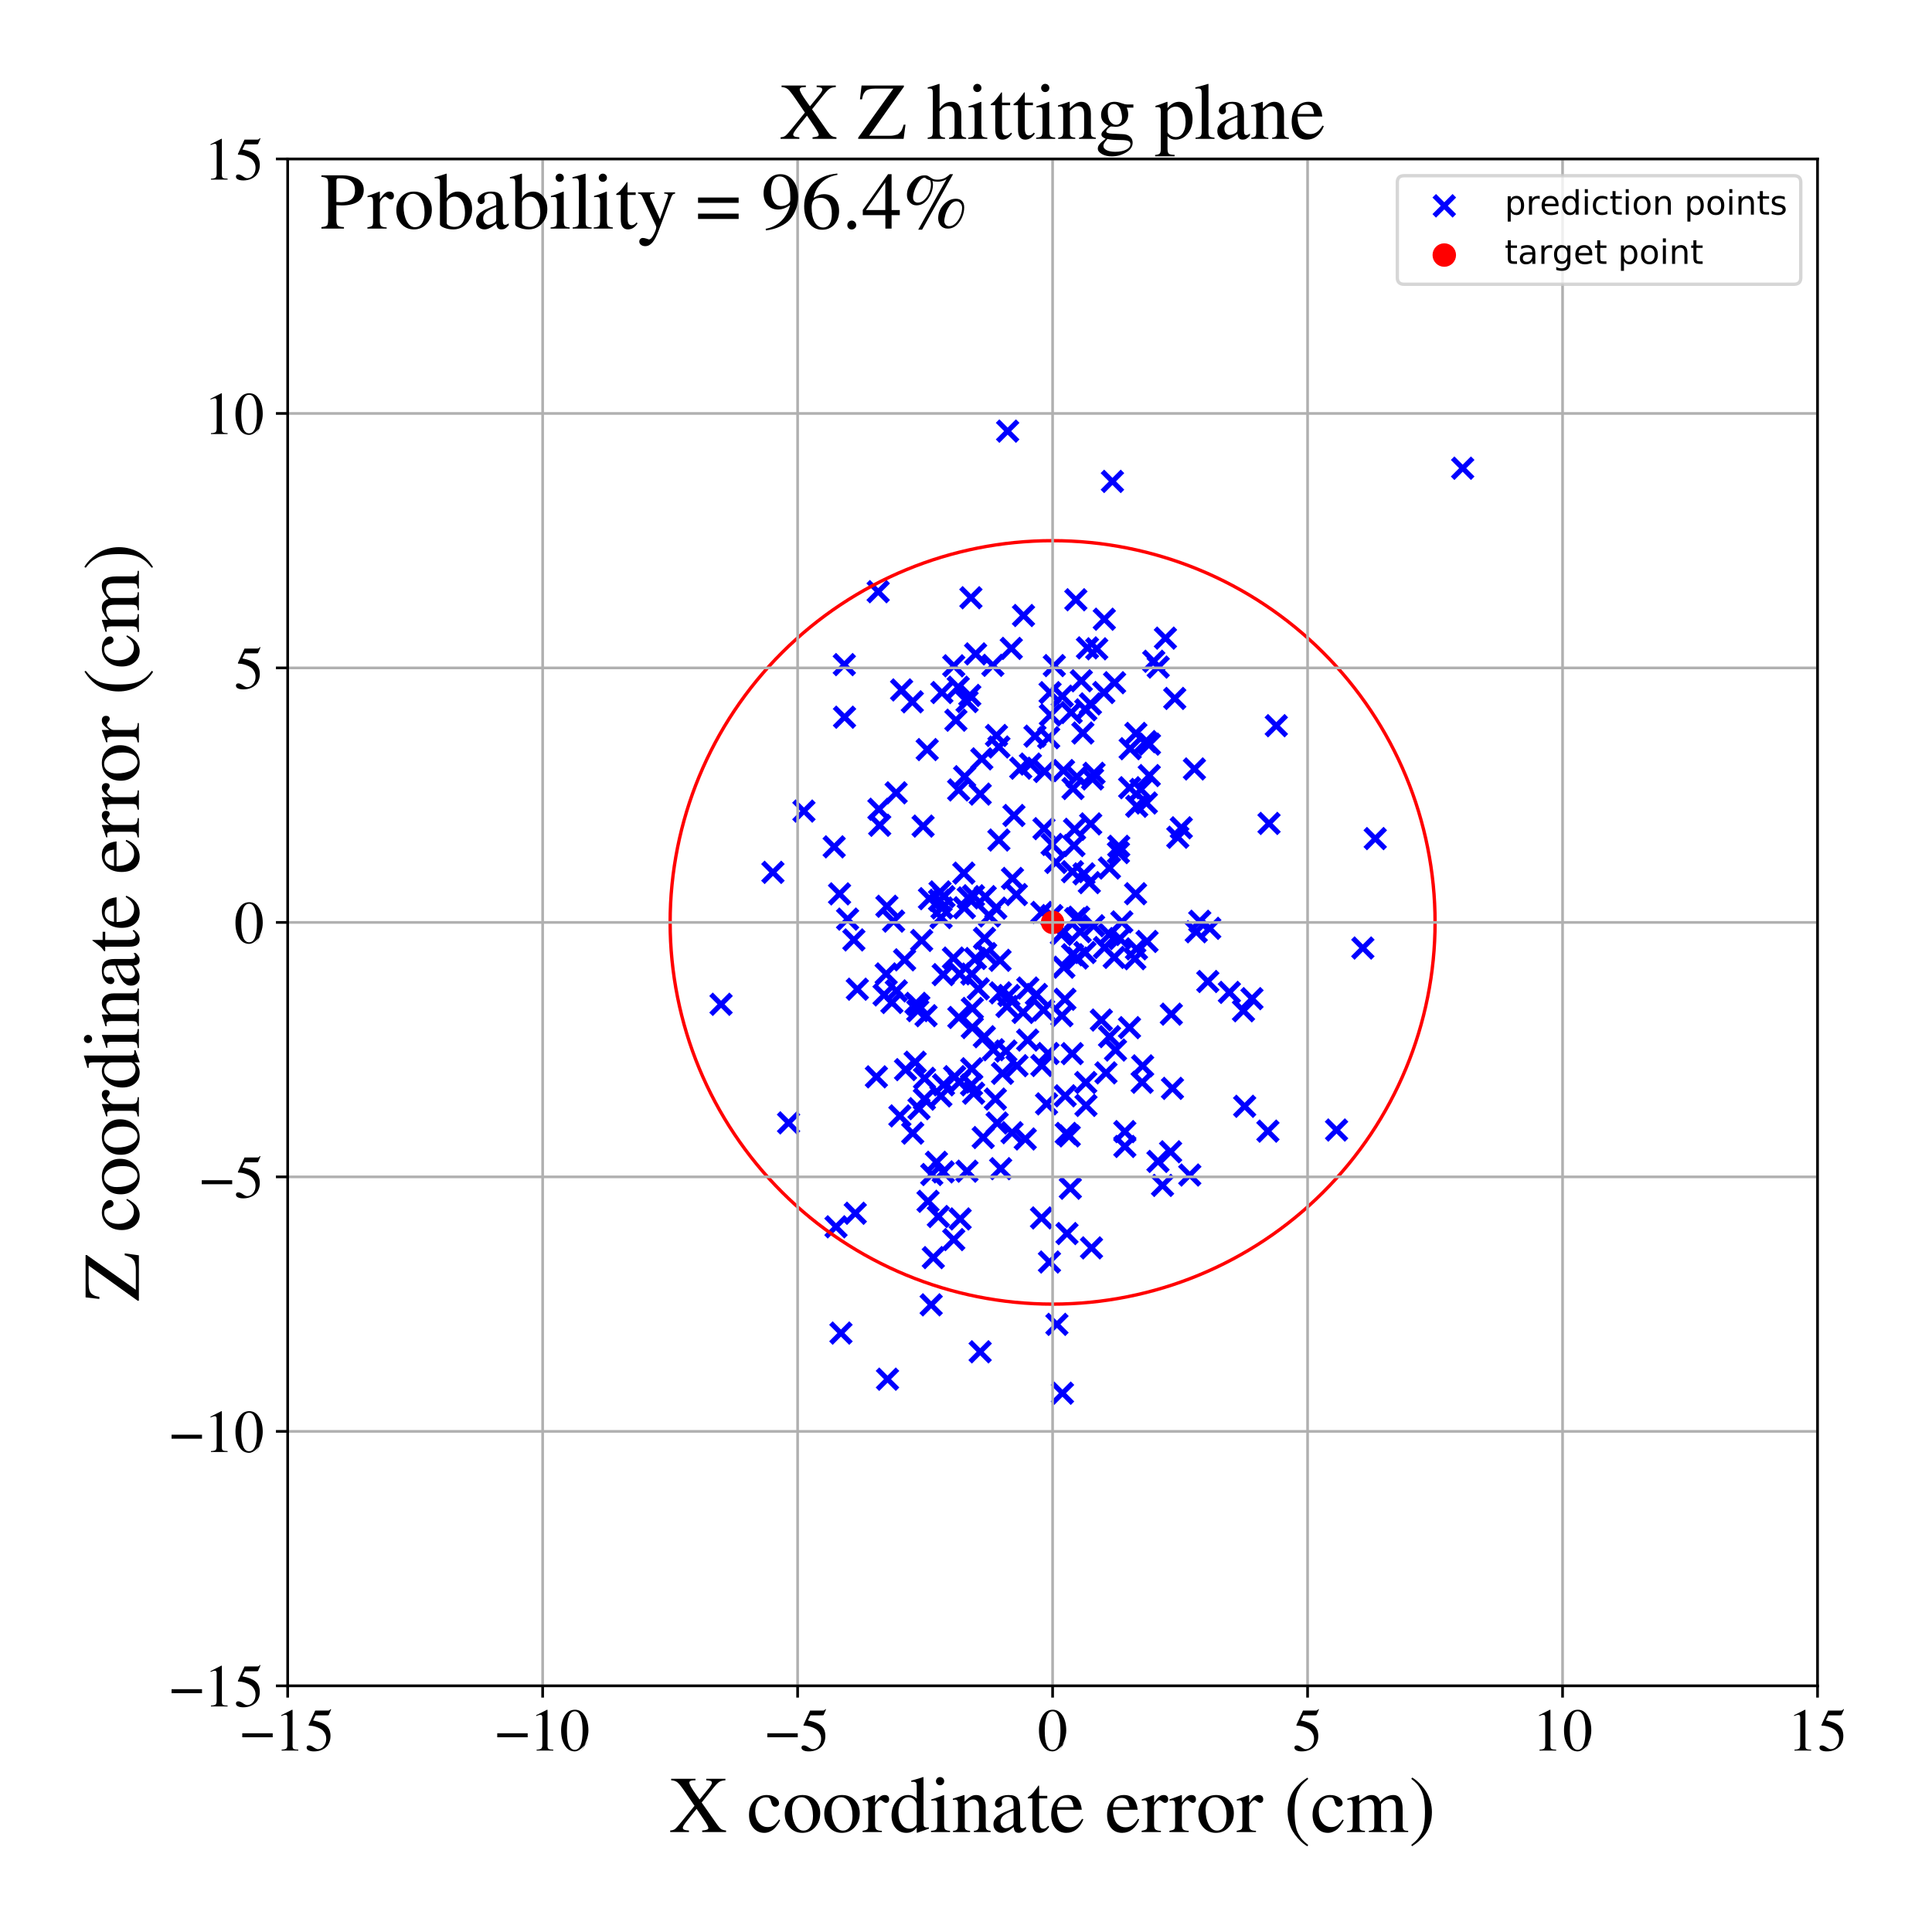 <?xml version="1.0" encoding="utf-8" standalone="no"?>
<!DOCTYPE svg PUBLIC "-//W3C//DTD SVG 1.1//EN"
  "http://www.w3.org/Graphics/SVG/1.1/DTD/svg11.dtd">
<!-- Created with matplotlib (https://matplotlib.org/) -->
<svg height="576pt" version="1.1" viewBox="0 0 576 576" width="576pt" xmlns="http://www.w3.org/2000/svg" xmlns:xlink="http://www.w3.org/1999/xlink">
 <defs>
  <style type="text/css">
*{stroke-linecap:butt;stroke-linejoin:round;}
  </style>
 </defs>
 <g id="figure_1">
  <g id="patch_1">
   <path d="M 0 576 
L 576 576 
L 576 0 
L 0 0 
z
" style="fill:#ffffff;"/>
  </g>
  <g id="axes_1">
   <g id="patch_2">
    <path d="M 85.766 502.609 
L 541.875 502.609 
L 541.875 47.391 
L 85.766 47.391 
z
" style="fill:#ffffff;"/>
   </g>
   <g id="PathCollection_1">
    <defs>
     <path d="M -3 3 
L 3 -3 
M -3 -3 
L 3 3 
" id="m9ee8b2ffed" style="stroke:#0000ff;stroke-width:1.5;"/>
    </defs>
    <g clip-path="url(#p02c38e9c70)">
     <use style="fill:#0000ff;stroke:#0000ff;stroke-width:1.5;" x="303.188" xlink:href="#m9ee8b2ffed" y="317.724"/>
     <use style="fill:#0000ff;stroke:#0000ff;stroke-width:1.5;" x="323.702" xlink:href="#m9ee8b2ffed" y="322.737"/>
     <use style="fill:#0000ff;stroke:#0000ff;stroke-width:1.5;" x="322.044" xlink:href="#m9ee8b2ffed" y="277.785"/>
     <use style="fill:#0000ff;stroke:#0000ff;stroke-width:1.5;" x="280.264" xlink:href="#m9ee8b2ffed" y="265.912"/>
     <use style="fill:#0000ff;stroke:#0000ff;stroke-width:1.5;" x="284.351" xlink:href="#m9ee8b2ffed" y="369.569"/>
     <use style="fill:#0000ff;stroke:#0000ff;stroke-width:1.5;" x="326.175" xlink:href="#m9ee8b2ffed" y="230.547"/>
     <use style="fill:#0000ff;stroke:#0000ff;stroke-width:1.5;" x="277.619" xlink:href="#m9ee8b2ffed" y="389.019"/>
     <use style="fill:#0000ff;stroke:#0000ff;stroke-width:1.5;" x="323.717" xlink:href="#m9ee8b2ffed" y="211.633"/>
     <use style="fill:#0000ff;stroke:#0000ff;stroke-width:1.5;" x="272.839" xlink:href="#m9ee8b2ffed" y="316.681"/>
     <use style="fill:#0000ff;stroke:#0000ff;stroke-width:1.5;" x="312.652" xlink:href="#m9ee8b2ffed" y="219.94"/>
     <use style="fill:#0000ff;stroke:#0000ff;stroke-width:1.5;" x="251.72" xlink:href="#m9ee8b2ffed" y="198.145"/>
     <use style="fill:#0000ff;stroke:#0000ff;stroke-width:1.5;" x="325.179" xlink:href="#m9ee8b2ffed" y="245.637"/>
     <use style="fill:#0000ff;stroke:#0000ff;stroke-width:1.5;" x="338.332" xlink:href="#m9ee8b2ffed" y="285.824"/>
     <use style="fill:#0000ff;stroke:#0000ff;stroke-width:1.5;" x="313.608" xlink:href="#m9ee8b2ffed" y="272.973"/>
     <use style="fill:#0000ff;stroke:#0000ff;stroke-width:1.5;" x="329.731" xlink:href="#m9ee8b2ffed" y="319.861"/>
     <use style="fill:#0000ff;stroke:#0000ff;stroke-width:1.5;" x="262.038" xlink:href="#m9ee8b2ffed" y="241.267"/>
     <use style="fill:#0000ff;stroke:#0000ff;stroke-width:1.5;" x="336.793" xlink:href="#m9ee8b2ffed" y="234.849"/>
     <use style="fill:#0000ff;stroke:#0000ff;stroke-width:1.5;" x="296.007" xlink:href="#m9ee8b2ffed" y="198.358"/>
     <use style="fill:#0000ff;stroke:#0000ff;stroke-width:1.5;" x="310.617" xlink:href="#m9ee8b2ffed" y="317.667"/>
     <use style="fill:#0000ff;stroke:#0000ff;stroke-width:1.5;" x="340.661" xlink:href="#m9ee8b2ffed" y="317.774"/>
     <use style="fill:#0000ff;stroke:#0000ff;stroke-width:1.5;" x="301.502" xlink:href="#m9ee8b2ffed" y="193.309"/>
     <use style="fill:#0000ff;stroke:#0000ff;stroke-width:1.5;" x="297.287" xlink:href="#m9ee8b2ffed" y="334.811"/>
     <use style="fill:#0000ff;stroke:#0000ff;stroke-width:1.5;" x="319.104" xlink:href="#m9ee8b2ffed" y="354.261"/>
     <use style="fill:#0000ff;stroke:#0000ff;stroke-width:1.5;" x="289.878" xlink:href="#m9ee8b2ffed" y="306.355"/>
     <use style="fill:#0000ff;stroke:#0000ff;stroke-width:1.5;" x="323.466" xlink:href="#m9ee8b2ffed" y="283.977"/>
     <use style="fill:#0000ff;stroke:#0000ff;stroke-width:1.5;" x="254.57" xlink:href="#m9ee8b2ffed" y="280.224"/>
     <use style="fill:#0000ff;stroke:#0000ff;stroke-width:1.5;" x="310.625" xlink:href="#m9ee8b2ffed" y="272.023"/>
     <use style="fill:#0000ff;stroke:#0000ff;stroke-width:1.5;" x="305.668" xlink:href="#m9ee8b2ffed" y="339.573"/>
     <use style="fill:#0000ff;stroke:#0000ff;stroke-width:1.5;" x="214.974" xlink:href="#m9ee8b2ffed" y="299.417"/>
     <use style="fill:#0000ff;stroke:#0000ff;stroke-width:1.5;" x="320.749" xlink:href="#m9ee8b2ffed" y="178.81"/>
     <use style="fill:#0000ff;stroke:#0000ff;stroke-width:1.5;" x="370.726" xlink:href="#m9ee8b2ffed" y="301.344"/>
     <use style="fill:#0000ff;stroke:#0000ff;stroke-width:1.5;" x="318.791" xlink:href="#m9ee8b2ffed" y="338.647"/>
     <use style="fill:#0000ff;stroke:#0000ff;stroke-width:1.5;" x="278.256" xlink:href="#m9ee8b2ffed" y="374.939"/>
     <use style="fill:#0000ff;stroke:#0000ff;stroke-width:1.5;" x="285.863" xlink:href="#m9ee8b2ffed" y="303.341"/>
     <use style="fill:#0000ff;stroke:#0000ff;stroke-width:1.5;" x="313.067" xlink:href="#m9ee8b2ffed" y="206.505"/>
     <use style="fill:#0000ff;stroke:#0000ff;stroke-width:1.5;" x="356.642" xlink:href="#m9ee8b2ffed" y="277.794"/>
     <use style="fill:#0000ff;stroke:#0000ff;stroke-width:1.5;" x="311.251" xlink:href="#m9ee8b2ffed" y="247.05"/>
     <use style="fill:#0000ff;stroke:#0000ff;stroke-width:1.5;" x="308.561" xlink:href="#m9ee8b2ffed" y="219.477"/>
     <use style="fill:#0000ff;stroke:#0000ff;stroke-width:1.5;" x="314.776" xlink:href="#m9ee8b2ffed" y="257.124"/>
     <use style="fill:#0000ff;stroke:#0000ff;stroke-width:1.5;" x="371.077" xlink:href="#m9ee8b2ffed" y="329.83"/>
     <use style="fill:#0000ff;stroke:#0000ff;stroke-width:1.5;" x="340.125" xlink:href="#m9ee8b2ffed" y="235.36"/>
     <use style="fill:#0000ff;stroke:#0000ff;stroke-width:1.5;" x="267.219" xlink:href="#m9ee8b2ffed" y="295.419"/>
     <use style="fill:#0000ff;stroke:#0000ff;stroke-width:1.5;" x="314.328" xlink:href="#m9ee8b2ffed" y="198.435"/>
     <use style="fill:#0000ff;stroke:#0000ff;stroke-width:1.5;" x="255.607" xlink:href="#m9ee8b2ffed" y="294.917"/>
     <use style="fill:#0000ff;stroke:#0000ff;stroke-width:1.5;" x="410.012" xlink:href="#m9ee8b2ffed" y="250.017"/>
     <use style="fill:#0000ff;stroke:#0000ff;stroke-width:1.5;" x="277.108" xlink:href="#m9ee8b2ffed" y="267.917"/>
     <use style="fill:#0000ff;stroke:#0000ff;stroke-width:1.5;" x="290.271" xlink:href="#m9ee8b2ffed" y="325.928"/>
     <use style="fill:#0000ff;stroke:#0000ff;stroke-width:1.5;" x="252.698" xlink:href="#m9ee8b2ffed" y="274.025"/>
     <use style="fill:#0000ff;stroke:#0000ff;stroke-width:1.5;" x="267.169" xlink:href="#m9ee8b2ffed" y="236.37"/>
     <use style="fill:#0000ff;stroke:#0000ff;stroke-width:1.5;" x="291.67" xlink:href="#m9ee8b2ffed" y="294.812"/>
     <use style="fill:#0000ff;stroke:#0000ff;stroke-width:1.5;" x="263.568" xlink:href="#m9ee8b2ffed" y="296.621"/>
     <use style="fill:#0000ff;stroke:#0000ff;stroke-width:1.5;" x="266.415" xlink:href="#m9ee8b2ffed" y="274.619"/>
     <use style="fill:#0000ff;stroke:#0000ff;stroke-width:1.5;" x="268.288" xlink:href="#m9ee8b2ffed" y="332.688"/>
     <use style="fill:#0000ff;stroke:#0000ff;stroke-width:1.5;" x="273.939" xlink:href="#m9ee8b2ffed" y="299.957"/>
     <use style="fill:#0000ff;stroke:#0000ff;stroke-width:1.5;" x="316.757" xlink:href="#m9ee8b2ffed" y="415.364"/>
     <use style="fill:#0000ff;stroke:#0000ff;stroke-width:1.5;" x="321.592" xlink:href="#m9ee8b2ffed" y="273.445"/>
     <use style="fill:#0000ff;stroke:#0000ff;stroke-width:1.5;" x="330.759" xlink:href="#m9ee8b2ffed" y="278.612"/>
     <use style="fill:#0000ff;stroke:#0000ff;stroke-width:1.5;" x="286.023" xlink:href="#m9ee8b2ffed" y="322.605"/>
     <use style="fill:#0000ff;stroke:#0000ff;stroke-width:1.5;" x="305.014" xlink:href="#m9ee8b2ffed" y="301.841"/>
     <use style="fill:#0000ff;stroke:#0000ff;stroke-width:1.5;" x="343.974" xlink:href="#m9ee8b2ffed" y="197.147"/>
     <use style="fill:#0000ff;stroke:#0000ff;stroke-width:1.5;" x="356.104" xlink:href="#m9ee8b2ffed" y="229.253"/>
     <use style="fill:#0000ff;stroke:#0000ff;stroke-width:1.5;" x="333.442" xlink:href="#m9ee8b2ffed" y="254.192"/>
     <use style="fill:#0000ff;stroke:#0000ff;stroke-width:1.5;" x="301.723" xlink:href="#m9ee8b2ffed" y="337.697"/>
     <use style="fill:#0000ff;stroke:#0000ff;stroke-width:1.5;" x="289.468" xlink:href="#m9ee8b2ffed" y="178.212"/>
     <use style="fill:#0000ff;stroke:#0000ff;stroke-width:1.5;" x="338.819" xlink:href="#m9ee8b2ffed" y="282.887"/>
     <use style="fill:#0000ff;stroke:#0000ff;stroke-width:1.5;" x="341.768" xlink:href="#m9ee8b2ffed" y="239.405"/>
     <use style="fill:#0000ff;stroke:#0000ff;stroke-width:1.5;" x="333.832" xlink:href="#m9ee8b2ffed" y="279.822"/>
     <use style="fill:#0000ff;stroke:#0000ff;stroke-width:1.5;" x="273.991" xlink:href="#m9ee8b2ffed" y="330.535"/>
     <use style="fill:#0000ff;stroke:#0000ff;stroke-width:1.5;" x="272.116" xlink:href="#m9ee8b2ffed" y="337.83"/>
     <use style="fill:#0000ff;stroke:#0000ff;stroke-width:1.5;" x="345.306" xlink:href="#m9ee8b2ffed" y="198.876"/>
     <use style="fill:#0000ff;stroke:#0000ff;stroke-width:1.5;" x="293.458" xlink:href="#m9ee8b2ffed" y="309.089"/>
     <use style="fill:#0000ff;stroke:#0000ff;stroke-width:1.5;" x="276.435" xlink:href="#m9ee8b2ffed" y="223.475"/>
     <use style="fill:#0000ff;stroke:#0000ff;stroke-width:1.5;" x="308.983" xlink:href="#m9ee8b2ffed" y="296.48"/>
     <use style="fill:#0000ff;stroke:#0000ff;stroke-width:1.5;" x="349.001" xlink:href="#m9ee8b2ffed" y="343.392"/>
     <use style="fill:#0000ff;stroke:#0000ff;stroke-width:1.5;" x="366.524" xlink:href="#m9ee8b2ffed" y="295.868"/>
     <use style="fill:#0000ff;stroke:#0000ff;stroke-width:1.5;" x="342.696" xlink:href="#m9ee8b2ffed" y="221.853"/>
     <use style="fill:#0000ff;stroke:#0000ff;stroke-width:1.5;" x="335.348" xlink:href="#m9ee8b2ffed" y="337.374"/>
     <use style="fill:#0000ff;stroke:#0000ff;stroke-width:1.5;" x="230.433" xlink:href="#m9ee8b2ffed" y="260.081"/>
     <use style="fill:#0000ff;stroke:#0000ff;stroke-width:1.5;" x="265.908" xlink:href="#m9ee8b2ffed" y="298.882"/>
     <use style="fill:#0000ff;stroke:#0000ff;stroke-width:1.5;" x="321.079" xlink:href="#m9ee8b2ffed" y="231.586"/>
     <use style="fill:#0000ff;stroke:#0000ff;stroke-width:1.5;" x="280.843" xlink:href="#m9ee8b2ffed" y="270.696"/>
     <use style="fill:#0000ff;stroke:#0000ff;stroke-width:1.5;" x="274.78" xlink:href="#m9ee8b2ffed" y="280.389"/>
     <use style="fill:#0000ff;stroke:#0000ff;stroke-width:1.5;" x="319.669" xlink:href="#m9ee8b2ffed" y="314.125"/>
     <use style="fill:#0000ff;stroke:#0000ff;stroke-width:1.5;" x="324.212" xlink:href="#m9ee8b2ffed" y="193.156"/>
     <use style="fill:#0000ff;stroke:#0000ff;stroke-width:1.5;" x="316.596" xlink:href="#m9ee8b2ffed" y="302.819"/>
     <use style="fill:#0000ff;stroke:#0000ff;stroke-width:1.5;" x="280.802" xlink:href="#m9ee8b2ffed" y="206.473"/>
     <use style="fill:#0000ff;stroke:#0000ff;stroke-width:1.5;" x="279.754" xlink:href="#m9ee8b2ffed" y="362.684"/>
     <use style="fill:#0000ff;stroke:#0000ff;stroke-width:1.5;" x="290.867" xlink:href="#m9ee8b2ffed" y="194.948"/>
     <use style="fill:#0000ff;stroke:#0000ff;stroke-width:1.5;" x="290.822" xlink:href="#m9ee8b2ffed" y="285.76"/>
     <use style="fill:#0000ff;stroke:#0000ff;stroke-width:1.5;" x="289.644" xlink:href="#m9ee8b2ffed" y="323.43"/>
     <use style="fill:#0000ff;stroke:#0000ff;stroke-width:1.5;" x="264.203" xlink:href="#m9ee8b2ffed" y="290.364"/>
     <use style="fill:#0000ff;stroke:#0000ff;stroke-width:1.5;" x="250.719" xlink:href="#m9ee8b2ffed" y="397.441"/>
     <use style="fill:#0000ff;stroke:#0000ff;stroke-width:1.5;" x="281.207" xlink:href="#m9ee8b2ffed" y="290.575"/>
     <use style="fill:#0000ff;stroke:#0000ff;stroke-width:1.5;" x="357.692" xlink:href="#m9ee8b2ffed" y="274.666"/>
     <use style="fill:#0000ff;stroke:#0000ff;stroke-width:1.5;" x="322.84" xlink:href="#m9ee8b2ffed" y="218.537"/>
     <use style="fill:#0000ff;stroke:#0000ff;stroke-width:1.5;" x="276.678" xlink:href="#m9ee8b2ffed" y="358.153"/>
     <use style="fill:#0000ff;stroke:#0000ff;stroke-width:1.5;" x="354.717" xlink:href="#m9ee8b2ffed" y="350.318"/>
     <use style="fill:#0000ff;stroke:#0000ff;stroke-width:1.5;" x="299.896" xlink:href="#m9ee8b2ffed" y="313.353"/>
     <use style="fill:#0000ff;stroke:#0000ff;stroke-width:1.5;" x="289.889" xlink:href="#m9ee8b2ffed" y="300.641"/>
     <use style="fill:#0000ff;stroke:#0000ff;stroke-width:1.5;" x="336.945" xlink:href="#m9ee8b2ffed" y="223.215"/>
     <use style="fill:#0000ff;stroke:#0000ff;stroke-width:1.5;" x="286.113" xlink:href="#m9ee8b2ffed" y="290.345"/>
     <use style="fill:#0000ff;stroke:#0000ff;stroke-width:1.5;" x="297.817" xlink:href="#m9ee8b2ffed" y="222.705"/>
     <use style="fill:#0000ff;stroke:#0000ff;stroke-width:1.5;" x="347.458" xlink:href="#m9ee8b2ffed" y="190.254"/>
     <use style="fill:#0000ff;stroke:#0000ff;stroke-width:1.5;" x="254.989" xlink:href="#m9ee8b2ffed" y="361.717"/>
     <use style="fill:#0000ff;stroke:#0000ff;stroke-width:1.5;" x="332.576" xlink:href="#m9ee8b2ffed" y="313.059"/>
     <use style="fill:#0000ff;stroke:#0000ff;stroke-width:1.5;" x="275.593" xlink:href="#m9ee8b2ffed" y="327.701"/>
     <use style="fill:#0000ff;stroke:#0000ff;stroke-width:1.5;" x="336.744" xlink:href="#m9ee8b2ffed" y="306.38"/>
     <use style="fill:#0000ff;stroke:#0000ff;stroke-width:1.5;" x="277.793" xlink:href="#m9ee8b2ffed" y="350.162"/>
     <use style="fill:#0000ff;stroke:#0000ff;stroke-width:1.5;" x="323.169" xlink:href="#m9ee8b2ffed" y="260.528"/>
     <use style="fill:#0000ff;stroke:#0000ff;stroke-width:1.5;" x="307.207" xlink:href="#m9ee8b2ffed" y="227.792"/>
     <use style="fill:#0000ff;stroke:#0000ff;stroke-width:1.5;" x="319.354" xlink:href="#m9ee8b2ffed" y="212.431"/>
     <use style="fill:#0000ff;stroke:#0000ff;stroke-width:1.5;" x="398.476" xlink:href="#m9ee8b2ffed" y="336.902"/>
     <use style="fill:#0000ff;stroke:#0000ff;stroke-width:1.5;" x="319.775" xlink:href="#m9ee8b2ffed" y="284.641"/>
     <use style="fill:#0000ff;stroke:#0000ff;stroke-width:1.5;" x="298.274" xlink:href="#m9ee8b2ffed" y="296.001"/>
     <use style="fill:#0000ff;stroke:#0000ff;stroke-width:1.5;" x="296.154" xlink:href="#m9ee8b2ffed" y="312.968"/>
     <use style="fill:#0000ff;stroke:#0000ff;stroke-width:1.5;" x="318.108" xlink:href="#m9ee8b2ffed" y="367.768"/>
     <use style="fill:#0000ff;stroke:#0000ff;stroke-width:1.5;" x="311.445" xlink:href="#m9ee8b2ffed" y="230.004"/>
     <use style="fill:#0000ff;stroke:#0000ff;stroke-width:1.5;" x="298.881" xlink:href="#m9ee8b2ffed" y="320"/>
     <use style="fill:#0000ff;stroke:#0000ff;stroke-width:1.5;" x="317.486" xlink:href="#m9ee8b2ffed" y="297.923"/>
     <use style="fill:#0000ff;stroke:#0000ff;stroke-width:1.5;" x="275.208" xlink:href="#m9ee8b2ffed" y="246.29"/>
     <use style="fill:#0000ff;stroke:#0000ff;stroke-width:1.5;" x="316.714" xlink:href="#m9ee8b2ffed" y="207.549"/>
     <use style="fill:#0000ff;stroke:#0000ff;stroke-width:1.5;" x="276.091" xlink:href="#m9ee8b2ffed" y="302.821"/>
     <use style="fill:#0000ff;stroke:#0000ff;stroke-width:1.5;" x="349.556" xlink:href="#m9ee8b2ffed" y="324.48"/>
     <use style="fill:#0000ff;stroke:#0000ff;stroke-width:1.5;" x="341.973" xlink:href="#m9ee8b2ffed" y="280.681"/>
     <use style="fill:#0000ff;stroke:#0000ff;stroke-width:1.5;" x="280.574" xlink:href="#m9ee8b2ffed" y="273.563"/>
     <use style="fill:#0000ff;stroke:#0000ff;stroke-width:1.5;" x="261.286" xlink:href="#m9ee8b2ffed" y="321.044"/>
     <use style="fill:#0000ff;stroke:#0000ff;stroke-width:1.5;" x="287.515" xlink:href="#m9ee8b2ffed" y="270.638"/>
     <use style="fill:#0000ff;stroke:#0000ff;stroke-width:1.5;" x="284.249" xlink:href="#m9ee8b2ffed" y="285.635"/>
     <use style="fill:#0000ff;stroke:#0000ff;stroke-width:1.5;" x="248.701" xlink:href="#m9ee8b2ffed" y="252.476"/>
     <use style="fill:#0000ff;stroke:#0000ff;stroke-width:1.5;" x="262.271" xlink:href="#m9ee8b2ffed" y="246.046"/>
     <use style="fill:#0000ff;stroke:#0000ff;stroke-width:1.5;" x="331.658" xlink:href="#m9ee8b2ffed" y="143.527"/>
     <use style="fill:#0000ff;stroke:#0000ff;stroke-width:1.5;" x="281.305" xlink:href="#m9ee8b2ffed" y="323.424"/>
     <use style="fill:#0000ff;stroke:#0000ff;stroke-width:1.5;" x="249.243" xlink:href="#m9ee8b2ffed" y="365.758"/>
     <use style="fill:#0000ff;stroke:#0000ff;stroke-width:1.5;" x="288.317" xlink:href="#m9ee8b2ffed" y="209.155"/>
     <use style="fill:#0000ff;stroke:#0000ff;stroke-width:1.5;" x="300.415" xlink:href="#m9ee8b2ffed" y="128.536"/>
     <use style="fill:#0000ff;stroke:#0000ff;stroke-width:1.5;" x="303.012" xlink:href="#m9ee8b2ffed" y="266.701"/>
     <use style="fill:#0000ff;stroke:#0000ff;stroke-width:1.5;" x="321.192" xlink:href="#m9ee8b2ffed" y="285.626"/>
     <use style="fill:#0000ff;stroke:#0000ff;stroke-width:1.5;" x="332.184" xlink:href="#m9ee8b2ffed" y="285.438"/>
     <use style="fill:#0000ff;stroke:#0000ff;stroke-width:1.5;" x="316.439" xlink:href="#m9ee8b2ffed" y="278.576"/>
     <use style="fill:#0000ff;stroke:#0000ff;stroke-width:1.5;" x="289.704" xlink:href="#m9ee8b2ffed" y="318.634"/>
     <use style="fill:#0000ff;stroke:#0000ff;stroke-width:1.5;" x="338.902" xlink:href="#m9ee8b2ffed" y="240.386"/>
     <use style="fill:#0000ff;stroke:#0000ff;stroke-width:1.5;" x="317.568" xlink:href="#m9ee8b2ffed" y="326.703"/>
     <use style="fill:#0000ff;stroke:#0000ff;stroke-width:1.5;" x="273.08" xlink:href="#m9ee8b2ffed" y="299.14"/>
     <use style="fill:#0000ff;stroke:#0000ff;stroke-width:1.5;" x="338.647" xlink:href="#m9ee8b2ffed" y="218.656"/>
     <use style="fill:#0000ff;stroke:#0000ff;stroke-width:1.5;" x="317.179" xlink:href="#m9ee8b2ffed" y="288.356"/>
     <use style="fill:#0000ff;stroke:#0000ff;stroke-width:1.5;" x="319.742" xlink:href="#m9ee8b2ffed" y="259.884"/>
     <use style="fill:#0000ff;stroke:#0000ff;stroke-width:1.5;" x="312.016" xlink:href="#m9ee8b2ffed" y="329.105"/>
     <use style="fill:#0000ff;stroke:#0000ff;stroke-width:1.5;" x="300.789" xlink:href="#m9ee8b2ffed" y="296.788"/>
     <use style="fill:#0000ff;stroke:#0000ff;stroke-width:1.5;" x="323.768" xlink:href="#m9ee8b2ffed" y="329.57"/>
     <use style="fill:#0000ff;stroke:#0000ff;stroke-width:1.5;" x="287.591" xlink:href="#m9ee8b2ffed" y="231.557"/>
     <use style="fill:#0000ff;stroke:#0000ff;stroke-width:1.5;" x="264.596" xlink:href="#m9ee8b2ffed" y="411.187"/>
     <use style="fill:#0000ff;stroke:#0000ff;stroke-width:1.5;" x="338.558" xlink:href="#m9ee8b2ffed" y="266.449"/>
     <use style="fill:#0000ff;stroke:#0000ff;stroke-width:1.5;" x="406.313" xlink:href="#m9ee8b2ffed" y="282.641"/>
     <use style="fill:#0000ff;stroke:#0000ff;stroke-width:1.5;" x="329.232" xlink:href="#m9ee8b2ffed" y="184.612"/>
     <use style="fill:#0000ff;stroke:#0000ff;stroke-width:1.5;" x="330.788" xlink:href="#m9ee8b2ffed" y="309.05"/>
     <use style="fill:#0000ff;stroke:#0000ff;stroke-width:1.5;" x="285.807" xlink:href="#m9ee8b2ffed" y="235.51"/>
     <use style="fill:#0000ff;stroke:#0000ff;stroke-width:1.5;" x="269.696" xlink:href="#m9ee8b2ffed" y="286.16"/>
     <use style="fill:#0000ff;stroke:#0000ff;stroke-width:1.5;" x="312.471" xlink:href="#m9ee8b2ffed" y="314.09"/>
     <use style="fill:#0000ff;stroke:#0000ff;stroke-width:1.5;" x="346.588" xlink:href="#m9ee8b2ffed" y="353.414"/>
     <use style="fill:#0000ff;stroke:#0000ff;stroke-width:1.5;" x="293.129" xlink:href="#m9ee8b2ffed" y="339.144"/>
     <use style="fill:#0000ff;stroke:#0000ff;stroke-width:1.5;" x="280.109" xlink:href="#m9ee8b2ffed" y="268.421"/>
     <use style="fill:#0000ff;stroke:#0000ff;stroke-width:1.5;" x="288.285" xlink:href="#m9ee8b2ffed" y="349.172"/>
     <use style="fill:#0000ff;stroke:#0000ff;stroke-width:1.5;" x="298.336" xlink:href="#m9ee8b2ffed" y="348.424"/>
     <use style="fill:#0000ff;stroke:#0000ff;stroke-width:1.5;" x="319.902" xlink:href="#m9ee8b2ffed" y="235.088"/>
     <use style="fill:#0000ff;stroke:#0000ff;stroke-width:1.5;" x="325.732" xlink:href="#m9ee8b2ffed" y="232.228"/>
     <use style="fill:#0000ff;stroke:#0000ff;stroke-width:1.5;" x="268.804" xlink:href="#m9ee8b2ffed" y="205.693"/>
     <use style="fill:#0000ff;stroke:#0000ff;stroke-width:1.5;" x="294.996" xlink:href="#m9ee8b2ffed" y="273.086"/>
     <use style="fill:#0000ff;stroke:#0000ff;stroke-width:1.5;" x="285.684" xlink:href="#m9ee8b2ffed" y="204.882"/>
     <use style="fill:#0000ff;stroke:#0000ff;stroke-width:1.5;" x="264.41" xlink:href="#m9ee8b2ffed" y="270.192"/>
     <use style="fill:#0000ff;stroke:#0000ff;stroke-width:1.5;" x="326.04" xlink:href="#m9ee8b2ffed" y="275.997"/>
     <use style="fill:#0000ff;stroke:#0000ff;stroke-width:1.5;" x="281.217" xlink:href="#m9ee8b2ffed" y="349.383"/>
     <use style="fill:#0000ff;stroke:#0000ff;stroke-width:1.5;" x="320.182" xlink:href="#m9ee8b2ffed" y="252.098"/>
     <use style="fill:#0000ff;stroke:#0000ff;stroke-width:1.5;" x="315.102" xlink:href="#m9ee8b2ffed" y="394.838"/>
     <use style="fill:#0000ff;stroke:#0000ff;stroke-width:1.5;" x="287.352" xlink:href="#m9ee8b2ffed" y="260.309"/>
     <use style="fill:#0000ff;stroke:#0000ff;stroke-width:1.5;" x="301.856" xlink:href="#m9ee8b2ffed" y="261.891"/>
     <use style="fill:#0000ff;stroke:#0000ff;stroke-width:1.5;" x="239.68" xlink:href="#m9ee8b2ffed" y="241.812"/>
     <use style="fill:#0000ff;stroke:#0000ff;stroke-width:1.5;" x="304.323" xlink:href="#m9ee8b2ffed" y="229.024"/>
     <use style="fill:#0000ff;stroke:#0000ff;stroke-width:1.5;" x="313.662" xlink:href="#m9ee8b2ffed" y="251.759"/>
     <use style="fill:#0000ff;stroke:#0000ff;stroke-width:1.5;" x="284.61" xlink:href="#m9ee8b2ffed" y="320.989"/>
     <use style="fill:#0000ff;stroke:#0000ff;stroke-width:1.5;" x="275.626" xlink:href="#m9ee8b2ffed" y="321.49"/>
     <use style="fill:#0000ff;stroke:#0000ff;stroke-width:1.5;" x="293.518" xlink:href="#m9ee8b2ffed" y="279.756"/>
     <use style="fill:#0000ff;stroke:#0000ff;stroke-width:1.5;" x="271.993" xlink:href="#m9ee8b2ffed" y="209.242"/>
     <use style="fill:#0000ff;stroke:#0000ff;stroke-width:1.5;" x="373.255" xlink:href="#m9ee8b2ffed" y="297.736"/>
     <use style="fill:#0000ff;stroke:#0000ff;stroke-width:1.5;" x="289.731" xlink:href="#m9ee8b2ffed" y="290.41"/>
     <use style="fill:#0000ff;stroke:#0000ff;stroke-width:1.5;" x="300.218" xlink:href="#m9ee8b2ffed" y="300.074"/>
     <use style="fill:#0000ff;stroke:#0000ff;stroke-width:1.5;" x="320.691" xlink:href="#m9ee8b2ffed" y="273.9"/>
     <use style="fill:#0000ff;stroke:#0000ff;stroke-width:1.5;" x="352.188" xlink:href="#m9ee8b2ffed" y="246.8"/>
     <use style="fill:#0000ff;stroke:#0000ff;stroke-width:1.5;" x="322.381" xlink:href="#m9ee8b2ffed" y="202.965"/>
     <use style="fill:#0000ff;stroke:#0000ff;stroke-width:1.5;" x="306.426" xlink:href="#m9ee8b2ffed" y="294.567"/>
     <use style="fill:#0000ff;stroke:#0000ff;stroke-width:1.5;" x="360.665" xlink:href="#m9ee8b2ffed" y="276.769"/>
     <use style="fill:#0000ff;stroke:#0000ff;stroke-width:1.5;" x="310.513" xlink:href="#m9ee8b2ffed" y="363.108"/>
     <use style="fill:#0000ff;stroke:#0000ff;stroke-width:1.5;" x="350.236" xlink:href="#m9ee8b2ffed" y="208.229"/>
     <use style="fill:#0000ff;stroke:#0000ff;stroke-width:1.5;" x="349.218" xlink:href="#m9ee8b2ffed" y="302.359"/>
     <use style="fill:#0000ff;stroke:#0000ff;stroke-width:1.5;" x="290.227" xlink:href="#m9ee8b2ffed" y="267.062"/>
     <use style="fill:#0000ff;stroke:#0000ff;stroke-width:1.5;" x="297.807" xlink:href="#m9ee8b2ffed" y="250.448"/>
     <use style="fill:#0000ff;stroke:#0000ff;stroke-width:1.5;" x="305.143" xlink:href="#m9ee8b2ffed" y="183.505"/>
     <use style="fill:#0000ff;stroke:#0000ff;stroke-width:1.5;" x="325.414" xlink:href="#m9ee8b2ffed" y="372.039"/>
     <use style="fill:#0000ff;stroke:#0000ff;stroke-width:1.5;" x="306.383" xlink:href="#m9ee8b2ffed" y="310.088"/>
     <use style="fill:#0000ff;stroke:#0000ff;stroke-width:1.5;" x="340.515" xlink:href="#m9ee8b2ffed" y="322.671"/>
     <use style="fill:#0000ff;stroke:#0000ff;stroke-width:1.5;" x="296.879" xlink:href="#m9ee8b2ffed" y="270.748"/>
     <use style="fill:#0000ff;stroke:#0000ff;stroke-width:1.5;" x="341.612" xlink:href="#m9ee8b2ffed" y="221.102"/>
     <use style="fill:#0000ff;stroke:#0000ff;stroke-width:1.5;" x="320.368" xlink:href="#m9ee8b2ffed" y="247.245"/>
     <use style="fill:#0000ff;stroke:#0000ff;stroke-width:1.5;" x="298.149" xlink:href="#m9ee8b2ffed" y="286.306"/>
     <use style="fill:#0000ff;stroke:#0000ff;stroke-width:1.5;" x="335.356" xlink:href="#m9ee8b2ffed" y="341.803"/>
     <use style="fill:#0000ff;stroke:#0000ff;stroke-width:1.5;" x="280.508" xlink:href="#m9ee8b2ffed" y="326.737"/>
     <use style="fill:#0000ff;stroke:#0000ff;stroke-width:1.5;" x="250.302" xlink:href="#m9ee8b2ffed" y="266.495"/>
     <use style="fill:#0000ff;stroke:#0000ff;stroke-width:1.5;" x="328.35" xlink:href="#m9ee8b2ffed" y="304.116"/>
     <use style="fill:#0000ff;stroke:#0000ff;stroke-width:1.5;" x="334.455" xlink:href="#m9ee8b2ffed" y="274.848"/>
     <use style="fill:#0000ff;stroke:#0000ff;stroke-width:1.5;" x="378.341" xlink:href="#m9ee8b2ffed" y="245.495"/>
     <use style="fill:#0000ff;stroke:#0000ff;stroke-width:1.5;" x="296.752" xlink:href="#m9ee8b2ffed" y="327.672"/>
     <use style="fill:#0000ff;stroke:#0000ff;stroke-width:1.5;" x="332.302" xlink:href="#m9ee8b2ffed" y="203.541"/>
     <use style="fill:#0000ff;stroke:#0000ff;stroke-width:1.5;" x="288.666" xlink:href="#m9ee8b2ffed" y="267.695"/>
     <use style="fill:#0000ff;stroke:#0000ff;stroke-width:1.5;" x="284.988" xlink:href="#m9ee8b2ffed" y="214.72"/>
     <use style="fill:#0000ff;stroke:#0000ff;stroke-width:1.5;" x="293.856" xlink:href="#m9ee8b2ffed" y="284.296"/>
     <use style="fill:#0000ff;stroke:#0000ff;stroke-width:1.5;" x="324.767" xlink:href="#m9ee8b2ffed" y="263.146"/>
     <use style="fill:#0000ff;stroke:#0000ff;stroke-width:1.5;" x="333.537" xlink:href="#m9ee8b2ffed" y="252.312"/>
     <use style="fill:#0000ff;stroke:#0000ff;stroke-width:1.5;" x="317.884" xlink:href="#m9ee8b2ffed" y="337.912"/>
     <use style="fill:#0000ff;stroke:#0000ff;stroke-width:1.5;" x="284.349" xlink:href="#m9ee8b2ffed" y="198.5"/>
     <use style="fill:#0000ff;stroke:#0000ff;stroke-width:1.5;" x="251.785" xlink:href="#m9ee8b2ffed" y="213.826"/>
     <use style="fill:#0000ff;stroke:#0000ff;stroke-width:1.5;" x="329.288" xlink:href="#m9ee8b2ffed" y="282.481"/>
     <use style="fill:#0000ff;stroke:#0000ff;stroke-width:1.5;" x="286.25" xlink:href="#m9ee8b2ffed" y="363.409"/>
     <use style="fill:#0000ff;stroke:#0000ff;stroke-width:1.5;" x="342.642" xlink:href="#m9ee8b2ffed" y="231.225"/>
     <use style="fill:#0000ff;stroke:#0000ff;stroke-width:1.5;" x="289.133" xlink:href="#m9ee8b2ffed" y="207.327"/>
     <use style="fill:#0000ff;stroke:#0000ff;stroke-width:1.5;" x="360.091" xlink:href="#m9ee8b2ffed" y="292.62"/>
     <use style="fill:#0000ff;stroke:#0000ff;stroke-width:1.5;" x="329.079" xlink:href="#m9ee8b2ffed" y="206.472"/>
     <use style="fill:#0000ff;stroke:#0000ff;stroke-width:1.5;" x="292.716" xlink:href="#m9ee8b2ffed" y="226.245"/>
     <use style="fill:#0000ff;stroke:#0000ff;stroke-width:1.5;" x="313.152" xlink:href="#m9ee8b2ffed" y="213.195"/>
     <use style="fill:#0000ff;stroke:#0000ff;stroke-width:1.5;" x="292.22" xlink:href="#m9ee8b2ffed" y="403.026"/>
     <use style="fill:#0000ff;stroke:#0000ff;stroke-width:1.5;" x="317.071" xlink:href="#m9ee8b2ffed" y="229.728"/>
     <use style="fill:#0000ff;stroke:#0000ff;stroke-width:1.5;" x="317.176" xlink:href="#m9ee8b2ffed" y="277.748"/>
     <use style="fill:#0000ff;stroke:#0000ff;stroke-width:1.5;" x="436.076" xlink:href="#m9ee8b2ffed" y="139.595"/>
     <use style="fill:#0000ff;stroke:#0000ff;stroke-width:1.5;" x="378.009" xlink:href="#m9ee8b2ffed" y="337.232"/>
     <use style="fill:#0000ff;stroke:#0000ff;stroke-width:1.5;" x="235.1" xlink:href="#m9ee8b2ffed" y="334.77"/>
     <use style="fill:#0000ff;stroke:#0000ff;stroke-width:1.5;" x="380.511" xlink:href="#m9ee8b2ffed" y="216.355"/>
     <use style="fill:#0000ff;stroke:#0000ff;stroke-width:1.5;" x="311.132" xlink:href="#m9ee8b2ffed" y="301.123"/>
     <use style="fill:#0000ff;stroke:#0000ff;stroke-width:1.5;" x="261.817" xlink:href="#m9ee8b2ffed" y="176.406"/>
     <use style="fill:#0000ff;stroke:#0000ff;stroke-width:1.5;" x="269.977" xlink:href="#m9ee8b2ffed" y="318.899"/>
     <use style="fill:#0000ff;stroke:#0000ff;stroke-width:1.5;" x="292.238" xlink:href="#m9ee8b2ffed" y="236.751"/>
     <use style="fill:#0000ff;stroke:#0000ff;stroke-width:1.5;" x="293.732" xlink:href="#m9ee8b2ffed" y="267.315"/>
     <use style="fill:#0000ff;stroke:#0000ff;stroke-width:1.5;" x="330.768" xlink:href="#m9ee8b2ffed" y="258.8"/>
     <use style="fill:#0000ff;stroke:#0000ff;stroke-width:1.5;" x="297.088" xlink:href="#m9ee8b2ffed" y="219.269"/>
     <use style="fill:#0000ff;stroke:#0000ff;stroke-width:1.5;" x="325.102" xlink:href="#m9ee8b2ffed" y="209.85"/>
     <use style="fill:#0000ff;stroke:#0000ff;stroke-width:1.5;" x="345.23" xlink:href="#m9ee8b2ffed" y="346.256"/>
     <use style="fill:#0000ff;stroke:#0000ff;stroke-width:1.5;" x="312.881" xlink:href="#m9ee8b2ffed" y="376.253"/>
     <use style="fill:#0000ff;stroke:#0000ff;stroke-width:1.5;" x="273.618" xlink:href="#m9ee8b2ffed" y="301.309"/>
     <use style="fill:#0000ff;stroke:#0000ff;stroke-width:1.5;" x="326.977" xlink:href="#m9ee8b2ffed" y="193.432"/>
     <use style="fill:#0000ff;stroke:#0000ff;stroke-width:1.5;" x="302.291" xlink:href="#m9ee8b2ffed" y="243.123"/>
     <use style="fill:#0000ff;stroke:#0000ff;stroke-width:1.5;" x="279.188" xlink:href="#m9ee8b2ffed" y="346.522"/>
     <use style="fill:#0000ff;stroke:#0000ff;stroke-width:1.5;" x="351.147" xlink:href="#m9ee8b2ffed" y="249.617"/>
     <use style="fill:#0000ff;stroke:#0000ff;stroke-width:1.5;" x="281.434" xlink:href="#m9ee8b2ffed" y="267.321"/>
    </g>
   </g>
   <g id="PathCollection_2">
    <defs>
     <path d="M 0 3 
C 0.796 3 1.559 2.684 2.121 2.121 
C 2.684 1.559 3 0.796 3 0 
C 3 -0.796 2.684 -1.559 2.121 -2.121 
C 1.559 -2.684 0.796 -3 0 -3 
C -0.796 -3 -1.559 -2.684 -2.121 -2.121 
C -2.684 -1.559 -3 -0.796 -3 0 
C -3 0.796 -2.684 1.559 -2.121 2.121 
C -1.559 2.684 -0.796 3 0 3 
z
" id="mcd1180494d" style="stroke:#ff0000;"/>
    </defs>
    <g clip-path="url(#p02c38e9c70)">
     <use style="fill:#ff0000;stroke:#ff0000;" x="313.82" xlink:href="#mcd1180494d" y="275"/>
    </g>
   </g>
   <g id="patch_3">
    <path clip-path="url(#p02c38e9c70)" d="M 313.82 388.805 
C 344.061 388.805 373.067 376.814 394.45 355.472 
C 415.833 334.131 427.848 305.181 427.848 275 
C 427.848 244.819 415.833 215.869 394.45 194.528 
C 373.067 173.186 344.061 161.195 313.82 161.195 
C 283.58 161.195 254.574 173.186 233.191 194.528 
C 211.808 215.869 199.793 244.819 199.793 275 
C 199.793 305.181 211.808 334.131 233.191 355.472 
C 254.574 376.814 283.58 388.805 313.82 388.805 
z
" style="fill:none;stroke:#ff0000;stroke-linejoin:miter;"/>
   </g>
   <g id="matplotlib.axis_1">
    <g id="xtick_1">
     <g id="line2d_1">
      <path clip-path="url(#p02c38e9c70)" d="M 85.766 502.609 
L 85.766 47.391 
" style="fill:none;stroke:#b0b0b0;stroke-linecap:square;stroke-width:0.8;"/>
     </g>
     <g id="line2d_2">
      <defs>
       <path d="M 0 0 
L 0 3.5 
" id="m85f229a626" style="stroke:#000000;stroke-width:0.8;"/>
      </defs>
      <g>
       <use style="stroke:#000000;stroke-width:0.8;" x="85.766" xlink:href="#m85f229a626" y="502.609"/>
      </g>
     </g>
     <g id="text_1">
      <!-- −15 -->
      <defs>
       <path d="M 3 22 
L 3 28.594 
L 53.406 28.594 
L 53.406 22 
z
" id="FreeSerif-8722"/>
       <path d="M 18.297 59.297 
Q 16.5 59.297 11.094 57.094 
L 11.094 58.5 
L 29.094 67.594 
L 29.906 67.406 
L 29.906 7.406 
Q 29.906 3.797 31.703 2.688 
Q 33.5 1.594 39.406 1.5 
L 39.406 0 
L 11.797 0 
L 11.797 1.5 
Q 17.406 1.703 19.344 3.141 
Q 21.297 4.594 21.297 9.297 
L 21.297 54.594 
Q 21.297 59.297 18.297 59.297 
z
" id="FreeSerif-49"/>
       <path d="M 35.703 19.406 
Q 35.703 24.703 33.344 28.797 
Q 31 32.906 27.641 35.156 
Q 24.297 37.406 20.141 38.844 
Q 16 40.297 12.953 40.75 
Q 9.906 41.203 7.594 41.203 
Q 6.406 41.203 6.406 42 
Q 6.406 42.297 6.5 42.5 
L 17.406 66.203 
L 38.297 66.203 
Q 39.906 66.203 40.844 66.703 
Q 41.797 67.203 42.906 68.797 
L 43.797 68.094 
L 40 59.203 
Q 39.594 58.297 37.703 58.297 
L 18.094 58.297 
L 13.906 49.797 
Q 28.5 47.203 35.594 41.344 
Q 42.703 35.5 42.703 24.203 
Q 42.703 18.297 40.844 13.688 
Q 39 9.094 36.141 6.297 
Q 33.297 3.5 29.547 1.703 
Q 25.797 -0.094 22.344 -0.75 
Q 18.906 -1.406 15.406 -1.406 
Q 9.797 -1.406 6.5 0.25 
Q 3.203 1.906 3.203 4.797 
Q 3.203 8.5 7.5 8.5 
Q 10.297 8.5 14.75 5.391 
Q 19.203 2.297 21.797 2.297 
Q 27.703 2.297 31.703 7.25 
Q 35.703 12.203 35.703 19.406 
z
" id="FreeSerif-53"/>
      </defs>
      <g transform="translate(71.689 521.903)scale(0.18 -0.18)">
       <use xlink:href="#FreeSerif-8722"/>
       <use x="56.4" xlink:href="#FreeSerif-49"/>
       <use x="106.4" xlink:href="#FreeSerif-53"/>
      </g>
     </g>
    </g>
    <g id="xtick_2">
     <g id="line2d_3">
      <path clip-path="url(#p02c38e9c70)" d="M 161.784 502.609 
L 161.784 47.391 
" style="fill:none;stroke:#b0b0b0;stroke-linecap:square;stroke-width:0.8;"/>
     </g>
     <g id="line2d_4">
      <g>
       <use style="stroke:#000000;stroke-width:0.8;" x="161.784" xlink:href="#m85f229a626" y="502.609"/>
      </g>
     </g>
     <g id="text_2">
      <!-- −10 -->
      <defs>
       <path d="M 47.594 17.797 
Q 35.203 -1.406 25 -1.406 
Q 14.797 -1.406 8.594 8.391 
Q 2.406 18.203 2.406 33.594 
Q 2.406 48.094 8.594 57.844 
Q 14.797 67.594 25.406 67.594 
Q 35.203 67.594 41.391 58 
Q 47.594 48.406 47.594 33 
Q 47.594 17.797 35.203 -1.406 
z
M 25.094 65 
Q 12 65 12 32.703 
Q 12 1.203 25 1.203 
Q 38 1.203 38 32.797 
Q 38 48.5 34.703 56.75 
Q 31.406 65 25.094 65 
z
" id="FreeSerif-48"/>
      </defs>
      <g transform="translate(147.707 521.903)scale(0.18 -0.18)">
       <use xlink:href="#FreeSerif-8722"/>
       <use x="56.4" xlink:href="#FreeSerif-49"/>
       <use x="106.4" xlink:href="#FreeSerif-48"/>
      </g>
     </g>
    </g>
    <g id="xtick_3">
     <g id="line2d_5">
      <path clip-path="url(#p02c38e9c70)" d="M 237.802 502.609 
L 237.802 47.391 
" style="fill:none;stroke:#b0b0b0;stroke-linecap:square;stroke-width:0.8;"/>
     </g>
     <g id="line2d_6">
      <g>
       <use style="stroke:#000000;stroke-width:0.8;" x="237.802" xlink:href="#m85f229a626" y="502.609"/>
      </g>
     </g>
     <g id="text_3">
      <!-- −5 -->
      <g transform="translate(228.226 521.903)scale(0.18 -0.18)">
       <use xlink:href="#FreeSerif-8722"/>
       <use x="56.4" xlink:href="#FreeSerif-53"/>
      </g>
     </g>
    </g>
    <g id="xtick_4">
     <g id="line2d_7">
      <path clip-path="url(#p02c38e9c70)" d="M 313.82 502.609 
L 313.82 47.391 
" style="fill:none;stroke:#b0b0b0;stroke-linecap:square;stroke-width:0.8;"/>
     </g>
     <g id="line2d_8">
      <g>
       <use style="stroke:#000000;stroke-width:0.8;" x="313.82" xlink:href="#m85f229a626" y="502.609"/>
      </g>
     </g>
     <g id="text_4">
      <!-- 0 -->
      <g transform="translate(309.32 521.903)scale(0.18 -0.18)">
       <use xlink:href="#FreeSerif-48"/>
      </g>
     </g>
    </g>
    <g id="xtick_5">
     <g id="line2d_9">
      <path clip-path="url(#p02c38e9c70)" d="M 389.839 502.609 
L 389.839 47.391 
" style="fill:none;stroke:#b0b0b0;stroke-linecap:square;stroke-width:0.8;"/>
     </g>
     <g id="line2d_10">
      <g>
       <use style="stroke:#000000;stroke-width:0.8;" x="389.839" xlink:href="#m85f229a626" y="502.609"/>
      </g>
     </g>
     <g id="text_5">
      <!-- 5 -->
      <g transform="translate(385.339 521.903)scale(0.18 -0.18)">
       <use xlink:href="#FreeSerif-53"/>
      </g>
     </g>
    </g>
    <g id="xtick_6">
     <g id="line2d_11">
      <path clip-path="url(#p02c38e9c70)" d="M 465.857 502.609 
L 465.857 47.391 
" style="fill:none;stroke:#b0b0b0;stroke-linecap:square;stroke-width:0.8;"/>
     </g>
     <g id="line2d_12">
      <g>
       <use style="stroke:#000000;stroke-width:0.8;" x="465.857" xlink:href="#m85f229a626" y="502.609"/>
      </g>
     </g>
     <g id="text_6">
      <!-- 10 -->
      <g transform="translate(456.857 521.903)scale(0.18 -0.18)">
       <use xlink:href="#FreeSerif-49"/>
       <use x="50" xlink:href="#FreeSerif-48"/>
      </g>
     </g>
    </g>
    <g id="xtick_7">
     <g id="line2d_13">
      <path clip-path="url(#p02c38e9c70)" d="M 541.875 502.609 
L 541.875 47.391 
" style="fill:none;stroke:#b0b0b0;stroke-linecap:square;stroke-width:0.8;"/>
     </g>
     <g id="line2d_14">
      <g>
       <use style="stroke:#000000;stroke-width:0.8;" x="541.875" xlink:href="#m85f229a626" y="502.609"/>
      </g>
     </g>
     <g id="text_7">
      <!-- 15 -->
      <g transform="translate(532.875 521.903)scale(0.18 -0.18)">
       <use xlink:href="#FreeSerif-49"/>
       <use x="50" xlink:href="#FreeSerif-53"/>
      </g>
     </g>
    </g>
    <g id="text_8">
     <!-- X coordinate error (cm) -->
     <defs>
      <path d="M 69.594 66.203 
L 69.594 64.297 
Q 64.703 64 62.047 62.344 
Q 59.406 60.703 54.703 54.906 
L 40.094 36.703 
L 59.297 9.297 
Q 62.297 5 64.297 3.703 
Q 66.297 2.406 70.406 1.906 
L 70.406 0 
L 40.703 0 
L 40.703 1.906 
Q 44.797 2.297 46.594 2.938 
Q 48.406 3.594 48.406 5 
Q 48.406 7.203 43.297 14.797 
L 33.797 28.797 
L 21.906 14 
Q 16.703 7.5 16.703 5.406 
Q 16.703 3.703 18.297 2.953 
Q 19.906 2.203 24.297 1.906 
L 24.297 0 
L 1 0 
L 1 1.906 
Q 4.906 2.203 7 3.797 
Q 9.094 5.406 15.5 13.297 
L 31.203 32.594 
L 20.297 48.594 
Q 13.297 58.906 10.25 61.5 
Q 7.203 64.094 2.203 64.297 
L 2.203 66.203 
L 32.406 66.203 
L 32.406 64.297 
L 29.594 64.203 
Q 24.797 64.094 24.797 61.297 
Q 24.797 58.094 33.297 46.297 
L 37.5 40.406 
L 48.797 54.203 
Q 52.797 59.203 52.797 61.094 
Q 52.797 62.797 51.344 63.438 
Q 49.906 64.094 45.797 64.297 
L 45.797 66.203 
z
" id="FreeSerif-88"/>
      <path id="FreeSerif-32"/>
      <path d="M 2.5 21.297 
Q 2.5 32.406 9.047 39.203 
Q 15.594 46 24.406 46 
Q 30.703 46 35.25 42.953 
Q 39.797 39.906 39.797 35.703 
Q 39.797 34 38.391 32.75 
Q 37 31.5 35 31.5 
Q 31.594 31.5 30.297 36.094 
L 29.703 38.297 
Q 28.906 41.094 27.703 42.094 
Q 26.5 43.094 23.797 43.094 
Q 17.703 43.094 13.953 38.25 
Q 10.203 33.406 10.203 25.703 
Q 10.203 17.094 14.547 11.641 
Q 18.906 6.203 25.703 6.203 
Q 30 6.203 33.094 8.25 
Q 36.203 10.297 39.797 15.594 
L 41.203 14.703 
Q 40.203 12.703 39.453 11.391 
Q 38.703 10.094 36.75 7.5 
Q 34.797 4.906 32.891 3.297 
Q 31 1.703 27.891 0.344 
Q 24.797 -1 21.5 -1 
Q 13.203 -1 7.844 5.25 
Q 2.5 11.5 2.5 21.297 
z
" id="FreeSerif-99"/>
      <path d="M 24.594 46 
Q 34.203 46 40.391 39.594 
Q 46.594 33.203 46.594 23.406 
Q 46.594 13 40.188 6 
Q 33.797 -1 24.391 -1 
Q 15 -1 8.75 5.75 
Q 2.5 12.5 2.5 22.594 
Q 2.5 32.906 8.641 39.453 
Q 14.797 46 24.594 46 
z
M 11.5 27.5 
Q 11.5 16.797 15.391 9.297 
Q 19.297 1.797 25.594 1.797 
Q 31.203 1.797 34.391 6.594 
Q 37.594 11.406 37.594 19.906 
Q 37.594 30.203 33.594 36.703 
Q 29.594 43.203 23.297 43.203 
Q 18 43.203 14.75 38.891 
Q 11.5 34.594 11.5 27.5 
z
" id="FreeSerif-111"/>
      <path d="M 30.094 36.203 
Q 28.594 36.203 26.391 37.953 
Q 24.203 39.703 23.5 39.703 
Q 21.5 39.703 19 36.797 
Q 16.5 33.906 16.5 31.5 
L 16.5 9 
Q 16.5 4.703 18.203 3.203 
Q 19.906 1.703 25 1.5 
L 25 0 
L 1 0 
L 1 1.5 
Q 5.797 2.406 6.938 3.5 
Q 8.094 4.594 8.094 8.406 
L 8.094 33.406 
Q 8.094 36.703 7.344 38.047 
Q 6.594 39.406 4.703 39.406 
Q 3.094 39.406 1.203 39 
L 1.203 40.594 
Q 9.203 43.203 16 46 
L 16.5 45.797 
L 16.5 36.594 
Q 20.203 41.906 22.797 43.953 
Q 25.406 46 28.5 46 
Q 31.094 46 32.547 44.594 
Q 34 43.203 34 40.703 
Q 34 38.594 32.953 37.391 
Q 31.906 36.203 30.094 36.203 
z
" id="FreeSerif-114"/>
      <path d="M 34.203 -1 
L 33.797 -0.703 
L 33.797 5.703 
Q 29 -1 21 -1 
Q 12.703 -1 7.594 4.953 
Q 2.5 10.906 2.5 20.5 
Q 2.5 31.094 8.594 38.547 
Q 14.703 46 23.297 46 
Q 28.703 46 33.797 41.703 
L 33.797 57.297 
Q 33.797 60.406 32.891 61.406 
Q 32 62.406 29.203 62.406 
Q 27.797 62.406 27 62.297 
L 27 63.906 
Q 36.094 66.297 41.703 68.297 
L 42.203 68.094 
L 42.203 11.406 
Q 42.203 7.906 43.047 6.797 
Q 43.906 5.703 46.594 5.703 
Q 47.094 5.703 48.906 5.797 
L 48.906 4.203 
z
M 24.906 4.203 
Q 28.703 4.203 31.25 6.344 
Q 33.797 8.5 33.797 10.203 
L 33.797 33.203 
Q 33.797 37.203 30.688 40.203 
Q 27.594 43.203 23.594 43.203 
Q 17.906 43.203 14.5 38.094 
Q 11.094 33 11.094 24.5 
Q 11.094 15.297 14.891 9.75 
Q 18.703 4.203 24.906 4.203 
z
" id="FreeSerif-100"/>
      <path d="M 6.203 39.297 
Q 4 39.297 2 39 
L 2 40.5 
Q 9 42.5 17.5 46 
L 17.906 45.703 
L 17.906 10.203 
Q 17.906 4.797 19.156 3.344 
Q 20.406 1.906 25.297 1.5 
L 25.297 0 
L 1.594 0 
L 1.594 1.5 
Q 6.797 1.797 8.141 3.297 
Q 9.5 4.797 9.5 10.203 
L 9.5 33.406 
Q 9.5 36.703 8.75 38 
Q 8 39.297 6.203 39.297 
z
M 12.797 68.297 
Q 15 68.297 16.5 66.797 
Q 18 65.297 18 63.203 
Q 18 61 16.5 59.547 
Q 15 58.094 12.797 58.094 
Q 10.703 58.094 9.25 59.594 
Q 7.797 61.094 7.797 63.188 
Q 7.797 65.297 9.297 66.797 
Q 10.797 68.297 12.797 68.297 
z
" id="FreeSerif-105"/>
      <path d="M 1 39.797 
L 1 41.5 
Q 8.406 43.703 14.797 46 
L 15.5 45.797 
L 15.5 37.906 
Q 20.594 42.703 23.547 44.344 
Q 26.5 46 30 46 
Q 35.5 46 38.641 42.047 
Q 41.797 38.094 41.797 31 
L 41.797 8.094 
Q 41.797 4.406 43 3.156 
Q 44.203 1.906 47.906 1.5 
L 47.906 0 
L 27.094 0 
L 27.094 1.5 
Q 30.906 1.797 32.156 3.5 
Q 33.406 5.203 33.406 9.906 
L 33.406 30.797 
Q 33.406 40.5 26.094 40.5 
Q 23.594 40.5 21.5 39.344 
Q 19.406 38.203 15.797 34.797 
L 15.797 6.703 
Q 15.797 4 17.188 2.891 
Q 18.594 1.797 22.406 1.5 
L 22.406 0 
L 1.203 0 
L 1.203 1.5 
Q 5 1.797 6.203 3.25 
Q 7.406 4.703 7.406 9 
L 7.406 33.797 
Q 7.406 37.5 6.594 38.844 
Q 5.797 40.203 3.703 40.203 
Q 1.797 40.203 1 39.797 
z
" id="FreeSerif-110"/>
      <path d="M 2.5 9.703 
Q 2.5 11.5 2.891 13.047 
Q 3.297 14.594 4.297 15.938 
Q 5.297 17.297 6.188 18.391 
Q 7.094 19.5 8.891 20.641 
Q 10.703 21.797 11.891 22.547 
Q 13.094 23.297 15.547 24.344 
Q 18 25.406 19.297 25.953 
Q 20.594 26.5 23.391 27.594 
Q 26.203 28.703 27.5 29.203 
L 27.5 35.297 
Q 27.5 43.594 19.906 43.594 
Q 16.906 43.594 14.797 42.141 
Q 12.703 40.703 12.703 38.703 
Q 12.703 37.906 12.953 36.5 
Q 13.203 35.094 13.203 34.703 
Q 13.203 33 11.844 31.75 
Q 10.5 30.5 8.703 30.5 
Q 7 30.5 5.703 31.797 
Q 4.406 33.094 4.406 34.797 
Q 4.406 39.5 9.25 42.75 
Q 14.094 46 21.203 46 
Q 29.406 46 32.5 42.047 
Q 35.594 38.094 35.594 30 
L 35.594 10.5 
Q 35.594 7.203 36.25 5.953 
Q 36.906 4.703 38.594 4.703 
Q 40.703 4.703 43 6.594 
L 43 4 
Q 40.406 1.094 38.453 0.047 
Q 36.5 -1 34 -1 
Q 30.906 -1 29.453 0.703 
Q 28 2.406 27.594 6.297 
Q 19 -1 13 -1 
Q 8.406 -1 5.453 2 
Q 2.5 5 2.5 9.703 
z
M 27.5 12.297 
L 27.5 26.797 
Q 18.5 23.5 14.891 20.391 
Q 11.297 17.297 11.297 12.906 
Q 11.297 8.797 13.297 6.797 
Q 15.297 4.797 17.594 4.797 
Q 21 4.797 24.906 7.094 
Q 26.5 8 27 9 
Q 27.5 10 27.5 12.297 
z
" id="FreeSerif-97"/>
      <path d="M 25.906 45 
L 25.906 41.797 
L 15.797 41.797 
L 15.797 13.203 
Q 15.797 8.5 17 6.344 
Q 18.203 4.203 21 4.203 
Q 24.094 4.203 27 7.703 
L 28.297 6.594 
Q 23.5 -1 16.297 -1 
Q 7.406 -1 7.406 11.703 
L 7.406 41.797 
L 2.094 41.797 
Q 1.703 42.094 1.703 42.5 
Q 1.703 43 2 43.297 
Q 2.297 43.594 3.141 44.141 
Q 4 44.703 5.203 45.641 
Q 6.406 46.594 8.5 49.094 
Q 10.594 51.594 13.094 55.094 
Q 14.703 57.406 15.094 57.906 
Q 15.797 57.906 15.797 56.594 
L 15.797 45 
z
" id="FreeSerif-116"/>
      <path d="M 9.703 27.703 
Q 9.906 21.406 11.406 16.844 
Q 12.906 12.297 15.297 10.047 
Q 17.703 7.797 20.141 6.844 
Q 22.594 5.906 25.297 5.906 
Q 30.094 5.906 33.641 8.297 
Q 37.203 10.703 40.797 16.406 
L 42.406 15.703 
Q 39.297 7.594 33.797 3.297 
Q 28.297 -1 21.203 -1 
Q 12.594 -1 7.547 5.047 
Q 2.5 11.094 2.5 21.406 
Q 2.5 32.5 8.344 39.25 
Q 14.203 46 23.406 46 
Q 31 46 35.203 41.453 
Q 39.406 36.906 40.5 27.703 
z
M 9.906 30.906 
L 30.297 30.906 
Q 29.297 37.406 27.188 39.906 
Q 25.094 42.406 20.5 42.406 
Q 11.5 42.406 9.906 30.906 
z
" id="FreeSerif-101"/>
      <path d="M 29.203 -17.703 
Q 26.594 -16.094 23.797 -13.844 
Q 21 -11.594 17.453 -7.594 
Q 13.906 -3.594 11.203 0.953 
Q 8.5 5.5 6.641 11.891 
Q 4.797 18.297 4.797 25.203 
Q 4.797 32.406 6.641 38.844 
Q 8.5 45.297 11 49.547 
Q 13.5 53.797 17.344 57.75 
Q 21.203 61.703 23.703 63.594 
Q 26.203 65.5 29.5 67.594 
L 30.406 66 
Q 26 62.406 23.297 59.5 
Q 20.594 56.594 18.094 51.938 
Q 15.594 47.297 14.5 40.844 
Q 13.406 34.406 13.406 25.5 
Q 13.406 16.203 14.5 9.5 
Q 15.594 2.797 18.094 -1.953 
Q 20.594 -6.703 23.297 -9.703 
Q 26 -12.703 30.406 -16.094 
z
" id="FreeSerif-40"/>
      <path d="M 1.297 39.797 
L 1.297 41.5 
Q 8.5 43.5 15.297 46 
L 16 45.797 
L 16 38.297 
Q 22.203 43 25.203 44.5 
Q 28.203 46 31.5 46 
Q 39.406 46 42.094 37.594 
Q 49.906 46 58.406 46 
Q 70 46 70 28.203 
L 70 7.594 
Q 70 2 74.297 1.703 
L 76.906 1.5 
L 76.906 0 
L 55 0 
L 55 1.5 
Q 59.406 2 60.5 3.203 
Q 61.594 4.406 61.594 8.703 
L 61.594 29.797 
Q 61.594 36 60 38.391 
Q 58.406 40.797 54.094 40.797 
Q 47.5 40.797 43.203 34.703 
L 43.203 9.5 
Q 43.203 4.797 44.641 3.188 
Q 46.094 1.594 50.406 1.5 
L 50.406 0 
L 28 0 
L 28 1.5 
Q 32.297 1.797 33.547 3.094 
Q 34.797 4.406 34.797 8.594 
L 34.797 30.297 
Q 34.797 40.797 28.203 40.797 
Q 25.406 40.797 21.953 39.391 
Q 18.5 38 16.406 34.906 
L 16.406 6.703 
Q 16.406 3.797 17.797 2.75 
Q 19.203 1.703 23.203 1.5 
L 23.203 0 
L 1 0 
L 1 1.5 
Q 5.203 1.594 6.594 3 
Q 8 4.406 8 8.5 
L 8 33.797 
Q 8 37.406 7.25 38.797 
Q 6.5 40.203 4.5 40.203 
Q 3 40.203 1.297 39.797 
z
" id="FreeSerif-109"/>
      <path d="M 4.047 67.703 
Q 6.656 66.094 9.453 63.844 
Q 12.25 61.594 15.797 57.594 
Q 19.344 53.594 22.047 49.047 
Q 24.75 44.5 26.594 38.094 
Q 28.453 31.703 28.453 24.797 
Q 28.453 17.594 26.594 11.141 
Q 24.75 4.703 22.25 0.453 
Q 19.75 -3.797 15.891 -7.75 
Q 12.047 -11.703 9.547 -13.594 
Q 7.047 -15.5 3.75 -17.594 
L 2.844 -16 
Q 7.25 -12.406 9.953 -9.5 
Q 12.656 -6.594 15.156 -1.938 
Q 17.656 2.703 18.75 9.141 
Q 19.844 15.594 19.844 24.5 
Q 19.844 33.797 18.75 40.5 
Q 17.656 47.203 15.156 51.953 
Q 12.656 56.703 9.953 59.703 
Q 7.25 62.703 2.844 66.094 
z
" id="FreeSerif-41"/>
     </defs>
     <g transform="translate(199.571 546.201)scale(0.24 -0.24)">
      <use xlink:href="#FreeSerif-88"/>
      <use x="71.4" xlink:href="#FreeSerif-32"/>
      <use x="96.4" xlink:href="#FreeSerif-99"/>
      <use x="140.784" xlink:href="#FreeSerif-111"/>
      <use x="189.884" xlink:href="#FreeSerif-111"/>
      <use x="238.969" xlink:href="#FreeSerif-114"/>
      <use x="273.453" xlink:href="#FreeSerif-100"/>
      <use x="323.353" xlink:href="#FreeSerif-105"/>
      <use x="351.137" xlink:href="#FreeSerif-110"/>
      <use x="400.037" xlink:href="#FreeSerif-97"/>
      <use x="443.522" xlink:href="#FreeSerif-116"/>
      <use x="471.822" xlink:href="#FreeSerif-101"/>
      <use x="516.222" xlink:href="#FreeSerif-32"/>
      <use x="541.222" xlink:href="#FreeSerif-101"/>
      <use x="585.606" xlink:href="#FreeSerif-114"/>
      <use x="620.106" xlink:href="#FreeSerif-114"/>
      <use x="654.59" xlink:href="#FreeSerif-111"/>
      <use x="703.675" xlink:href="#FreeSerif-114"/>
      <use x="738.175" xlink:href="#FreeSerif-32"/>
      <use x="763.175" xlink:href="#FreeSerif-40"/>
      <use x="796.475" xlink:href="#FreeSerif-99"/>
      <use x="840.859" xlink:href="#FreeSerif-109"/>
      <use x="918.759" xlink:href="#FreeSerif-41"/>
     </g>
    </g>
   </g>
   <g id="matplotlib.axis_2">
    <g id="ytick_1">
     <g id="line2d_15">
      <path clip-path="url(#p02c38e9c70)" d="M 85.766 502.609 
L 541.875 502.609 
" style="fill:none;stroke:#b0b0b0;stroke-linecap:square;stroke-width:0.8;"/>
     </g>
     <g id="line2d_16">
      <defs>
       <path d="M 0 0 
L -3.5 0 
" id="m444f7db96e" style="stroke:#000000;stroke-width:0.8;"/>
      </defs>
      <g>
       <use style="stroke:#000000;stroke-width:0.8;" x="85.766" xlink:href="#m444f7db96e" y="502.609"/>
      </g>
     </g>
     <g id="text_9">
      <!-- −15 -->
      <g transform="translate(50.612 508.756)scale(0.18 -0.18)">
       <use xlink:href="#FreeSerif-8722"/>
       <use x="56.4" xlink:href="#FreeSerif-49"/>
       <use x="106.4" xlink:href="#FreeSerif-53"/>
      </g>
     </g>
    </g>
    <g id="ytick_2">
     <g id="line2d_17">
      <path clip-path="url(#p02c38e9c70)" d="M 85.766 426.74 
L 541.875 426.74 
" style="fill:none;stroke:#b0b0b0;stroke-linecap:square;stroke-width:0.8;"/>
     </g>
     <g id="line2d_18">
      <g>
       <use style="stroke:#000000;stroke-width:0.8;" x="85.766" xlink:href="#m444f7db96e" y="426.74"/>
      </g>
     </g>
     <g id="text_10">
      <!-- −10 -->
      <g transform="translate(50.612 432.886)scale(0.18 -0.18)">
       <use xlink:href="#FreeSerif-8722"/>
       <use x="56.4" xlink:href="#FreeSerif-49"/>
       <use x="106.4" xlink:href="#FreeSerif-48"/>
      </g>
     </g>
    </g>
    <g id="ytick_3">
     <g id="line2d_19">
      <path clip-path="url(#p02c38e9c70)" d="M 85.766 350.87 
L 541.875 350.87 
" style="fill:none;stroke:#b0b0b0;stroke-linecap:square;stroke-width:0.8;"/>
     </g>
     <g id="line2d_20">
      <g>
       <use style="stroke:#000000;stroke-width:0.8;" x="85.766" xlink:href="#m444f7db96e" y="350.87"/>
      </g>
     </g>
     <g id="text_11">
      <!-- −5 -->
      <g transform="translate(59.612 357.017)scale(0.18 -0.18)">
       <use xlink:href="#FreeSerif-8722"/>
       <use x="56.4" xlink:href="#FreeSerif-53"/>
      </g>
     </g>
    </g>
    <g id="ytick_4">
     <g id="line2d_21">
      <path clip-path="url(#p02c38e9c70)" d="M 85.766 275 
L 541.875 275 
" style="fill:none;stroke:#b0b0b0;stroke-linecap:square;stroke-width:0.8;"/>
     </g>
     <g id="line2d_22">
      <g>
       <use style="stroke:#000000;stroke-width:0.8;" x="85.766" xlink:href="#m444f7db96e" y="275"/>
      </g>
     </g>
     <g id="text_12">
      <!-- 0 -->
      <g transform="translate(69.766 281.147)scale(0.18 -0.18)">
       <use xlink:href="#FreeSerif-48"/>
      </g>
     </g>
    </g>
    <g id="ytick_5">
     <g id="line2d_23">
      <path clip-path="url(#p02c38e9c70)" d="M 85.766 199.13 
L 541.875 199.13 
" style="fill:none;stroke:#b0b0b0;stroke-linecap:square;stroke-width:0.8;"/>
     </g>
     <g id="line2d_24">
      <g>
       <use style="stroke:#000000;stroke-width:0.8;" x="85.766" xlink:href="#m444f7db96e" y="199.13"/>
      </g>
     </g>
     <g id="text_13">
      <!-- 5 -->
      <g transform="translate(69.766 205.277)scale(0.18 -0.18)">
       <use xlink:href="#FreeSerif-53"/>
      </g>
     </g>
    </g>
    <g id="ytick_6">
     <g id="line2d_25">
      <path clip-path="url(#p02c38e9c70)" d="M 85.766 123.26 
L 541.875 123.26 
" style="fill:none;stroke:#b0b0b0;stroke-linecap:square;stroke-width:0.8;"/>
     </g>
     <g id="line2d_26">
      <g>
       <use style="stroke:#000000;stroke-width:0.8;" x="85.766" xlink:href="#m444f7db96e" y="123.26"/>
      </g>
     </g>
     <g id="text_14">
      <!-- 10 -->
      <g transform="translate(60.766 129.407)scale(0.18 -0.18)">
       <use xlink:href="#FreeSerif-49"/>
       <use x="50" xlink:href="#FreeSerif-48"/>
      </g>
     </g>
    </g>
    <g id="ytick_7">
     <g id="line2d_27">
      <path clip-path="url(#p02c38e9c70)" d="M 85.766 47.391 
L 541.875 47.391 
" style="fill:none;stroke:#b0b0b0;stroke-linecap:square;stroke-width:0.8;"/>
     </g>
     <g id="line2d_28">
      <g>
       <use style="stroke:#000000;stroke-width:0.8;" x="85.766" xlink:href="#m444f7db96e" y="47.391"/>
      </g>
     </g>
     <g id="text_15">
      <!-- 15 -->
      <g transform="translate(60.766 53.537)scale(0.18 -0.18)">
       <use xlink:href="#FreeSerif-49"/>
       <use x="50" xlink:href="#FreeSerif-53"/>
      </g>
     </g>
    </g>
    <g id="text_16">
     <!-- Z coordinate error (cm) -->
     <defs>
      <path d="M 40.297 3.797 
Q 43.094 3.797 45.391 4.297 
Q 47.703 4.797 49.25 5.297 
Q 50.797 5.797 52.141 7.188 
Q 53.5 8.594 54.141 9.297 
Q 54.797 10 55.594 12.047 
Q 56.406 14.094 56.594 14.688 
Q 56.797 15.297 57.5 17.594 
L 59.797 17.594 
L 57.406 0 
L 1 0 
L 1 1.5 
L 44.703 62.406 
L 22.594 62.406 
Q 17.5 62.406 14.203 61.406 
Q 10.906 60.406 9.25 58.203 
Q 7.594 56 7 54.203 
Q 6.406 52.406 5.797 49.094 
L 3.203 49.094 
L 5.203 66.203 
L 57.797 66.203 
L 57.797 64.703 
L 14.594 3.797 
z
" id="FreeSerif-90"/>
     </defs>
     <g transform="translate(41.404 388.036)rotate(-90)scale(0.24 -0.24)">
      <use xlink:href="#FreeSerif-90"/>
      <use x="61.3" xlink:href="#FreeSerif-32"/>
      <use x="86.3" xlink:href="#FreeSerif-99"/>
      <use x="130.684" xlink:href="#FreeSerif-111"/>
      <use x="179.784" xlink:href="#FreeSerif-111"/>
      <use x="228.869" xlink:href="#FreeSerif-114"/>
      <use x="263.353" xlink:href="#FreeSerif-100"/>
      <use x="313.253" xlink:href="#FreeSerif-105"/>
      <use x="341.037" xlink:href="#FreeSerif-110"/>
      <use x="389.937" xlink:href="#FreeSerif-97"/>
      <use x="433.422" xlink:href="#FreeSerif-116"/>
      <use x="461.722" xlink:href="#FreeSerif-101"/>
      <use x="506.122" xlink:href="#FreeSerif-32"/>
      <use x="531.122" xlink:href="#FreeSerif-101"/>
      <use x="575.506" xlink:href="#FreeSerif-114"/>
      <use x="610.006" xlink:href="#FreeSerif-114"/>
      <use x="644.49" xlink:href="#FreeSerif-111"/>
      <use x="693.575" xlink:href="#FreeSerif-114"/>
      <use x="728.075" xlink:href="#FreeSerif-32"/>
      <use x="753.075" xlink:href="#FreeSerif-40"/>
      <use x="786.375" xlink:href="#FreeSerif-99"/>
      <use x="830.759" xlink:href="#FreeSerif-109"/>
      <use x="908.659" xlink:href="#FreeSerif-41"/>
     </g>
    </g>
   </g>
   <g id="patch_4">
    <path d="M 85.766 502.609 
L 85.766 47.391 
" style="fill:none;stroke:#000000;stroke-linecap:square;stroke-linejoin:miter;stroke-width:0.8;"/>
   </g>
   <g id="patch_5">
    <path d="M 541.875 502.609 
L 541.875 47.391 
" style="fill:none;stroke:#000000;stroke-linecap:square;stroke-linejoin:miter;stroke-width:0.8;"/>
   </g>
   <g id="patch_6">
    <path d="M 85.766 502.609 
L 541.875 502.609 
" style="fill:none;stroke:#000000;stroke-linecap:square;stroke-linejoin:miter;stroke-width:0.8;"/>
   </g>
   <g id="patch_7">
    <path d="M 85.766 47.391 
L 541.875 47.391 
" style="fill:none;stroke:#000000;stroke-linecap:square;stroke-linejoin:miter;stroke-width:0.8;"/>
   </g>
   <g id="text_17">
    <!-- Probability = 96.4% -->
    <defs>
     <path d="M 54.094 48.094 
Q 54.094 45.5 53.5 43.094 
Q 52.906 40.703 51.156 38 
Q 49.406 35.297 46.5 33.344 
Q 43.594 31.406 38.594 30.094 
Q 33.594 28.797 27 28.797 
Q 24 28.797 20.094 29.094 
L 20.094 10.906 
Q 20.094 5.406 21.844 3.75 
Q 23.594 2.094 29.5 1.906 
L 29.5 0 
L 1.5 0 
L 1.5 1.906 
Q 7.203 2.406 8.547 4.047 
Q 9.906 5.703 9.906 12 
L 9.906 55.297 
Q 9.906 60.703 8.5 62.203 
Q 7.094 63.703 1.5 64.297 
L 1.5 66.203 
L 27.906 66.203 
Q 32.406 66.203 36.594 65.344 
Q 40.797 64.5 44.938 62.594 
Q 49.094 60.703 51.594 57 
Q 54.094 53.297 54.094 48.094 
z
M 20.094 59.094 
L 20.094 33.094 
Q 23.594 32.797 25.797 32.797 
Q 43.203 32.797 43.203 47.5 
Q 43.203 55.203 38.391 58.844 
Q 33.594 62.5 23.5 62.5 
Q 21.5 62.5 20.797 61.797 
Q 20.094 61.094 20.094 59.094 
z
" id="FreeSerif-80"/>
     <path d="M 16 68.094 
L 16 37.5 
Q 17.5 41.203 21.391 43.594 
Q 25.297 46 29.906 46 
Q 37.406 46 42.453 39.75 
Q 47.5 33.5 47.5 24.297 
Q 47.5 13.594 40.75 6.297 
Q 34 -1 24.094 -1 
Q 18.094 -1 12.844 1.047 
Q 7.594 3.094 7.594 5.406 
L 7.594 57.297 
Q 7.594 60.406 6.641 61.406 
Q 5.703 62.406 2.703 62.406 
Q 1.594 62.406 1 62.297 
L 1 63.906 
Q 8.703 65.797 15.5 68.297 
z
M 16 32.203 
L 16 7 
Q 16 5.094 18.891 3.641 
Q 21.797 2.203 25.703 2.203 
Q 31.906 2.203 35.297 6.797 
Q 38.703 11.406 38.703 19.703 
Q 38.703 28.797 35.25 34.25 
Q 31.797 39.703 25.906 39.703 
Q 22 39.703 19 37.391 
Q 16 35.094 16 32.203 
z
" id="FreeSerif-98"/>
     <path d="M 1 62.297 
L 1 63.906 
Q 10.906 66.297 16.906 68.297 
L 17.297 68.094 
L 17.297 8.406 
Q 17.297 4.297 18.641 3.047 
Q 20 1.797 24.797 1.5 
L 24.797 0 
L 1.203 0 
L 1.203 1.5 
Q 5.906 1.906 7.406 3.297 
Q 8.906 4.703 8.906 8.703 
L 8.906 56.406 
Q 8.906 59.906 8 61.203 
Q 7.094 62.5 4.703 62.5 
Q 2.703 62.5 1 62.297 
z
" id="FreeSerif-108"/>
     <path d="M 14.203 -13.406 
Q 17 -13.406 20.094 -7.203 
Q 23.203 -1 23.203 1.906 
Q 23.203 3.203 18.797 12 
L 5.594 40.406 
Q 4.406 43 0.5 43.594 
L 0.5 45 
L 21.094 45 
L 21.094 43.5 
Q 17.906 43.406 16.594 42.797 
Q 15.297 42.203 15.297 40.797 
Q 15.297 39.297 16.297 37 
L 27.797 11.703 
L 37.5 39.297 
Q 37.906 40.203 37.906 41 
Q 37.906 43.5 33.094 43.5 
L 33.094 45 
L 46.594 45 
L 46.594 43.5 
Q 44.797 43.297 43.75 42.344 
Q 42.703 41.406 41.797 39 
L 26.406 -1.797 
Q 22.406 -12.594 18.453 -17.188 
Q 14.5 -21.797 9.5 -21.797 
Q 6.297 -21.797 4.188 -20.141 
Q 2.094 -18.5 2.094 -16 
Q 2.094 -14.203 3.391 -12.891 
Q 4.703 -11.594 6.406 -11.594 
Q 8.594 -11.594 11.094 -12.5 
Q 13.594 -13.406 14.203 -13.406 
z
" id="FreeSerif-121"/>
     <path d="M 53.406 38.594 
L 53.406 32 
L 3 32 
L 3 38.594 
z
M 53.406 18.594 
L 53.406 12 
L 3 12 
L 3 18.594 
z
" id="FreeSerif-61"/>
     <path d="M 5.906 -2.203 
L 5.594 -0.203 
Q 17 1.797 24.953 9.5 
Q 32.906 17.203 36 29.406 
Q 28.594 23.703 21 23.703 
Q 12.906 23.703 7.953 29.297 
Q 3 34.906 3 44 
Q 3 54.094 8.953 60.844 
Q 14.906 67.594 23.797 67.594 
Q 33.5 67.594 39.703 59.688 
Q 45.906 51.797 45.906 39.406 
Q 45.906 35.406 45.203 31.203 
Q 44.5 27 41.953 21.25 
Q 39.406 15.5 35.297 10.953 
Q 31.203 6.406 23.594 2.703 
Q 16 -1 5.906 -2.203 
z
M 24.594 28 
Q 26.5 28 28.891 28.547 
Q 31.297 29.094 33.75 30.938 
Q 36.203 32.797 36.203 35.5 
L 36.203 39.406 
Q 36.203 64.797 23 64.797 
Q 19.906 64.797 17.703 63.141 
Q 15.5 61.5 14.344 58.797 
Q 13.203 56.094 12.703 53.297 
Q 12.203 50.5 12.203 47.406 
Q 12.203 38.5 15.547 33.25 
Q 18.906 28 24.594 28 
z
" id="FreeSerif-57"/>
     <path d="M 25.797 -1.406 
Q 15.703 -1.406 9.547 6.641 
Q 3.406 14.703 3.406 27.906 
Q 3.406 32 4.203 36.344 
Q 5 40.703 7.703 46.25 
Q 10.406 51.797 14.703 56.188 
Q 19 60.594 26.75 64.047 
Q 34.5 67.5 44.594 68.406 
L 44.797 66.797 
Q 33 64.906 25.094 57.25 
Q 17.203 49.594 15.203 38.297 
Q 19.906 41.094 22.297 41.938 
Q 24.703 42.797 28 42.797 
Q 36.594 42.797 41.688 37.141 
Q 46.797 31.5 46.797 21.906 
Q 46.797 11.594 40.938 5.094 
Q 35.094 -1.406 25.797 -1.406 
z
M 24.203 38.203 
Q 17.406 38.203 15.047 35.203 
Q 12.703 32.203 12.703 26.297 
Q 12.703 14.703 16.5 8.047 
Q 20.297 1.406 26.906 1.406 
Q 32.203 1.406 35 5.844 
Q 37.797 10.297 37.797 18.5 
Q 37.797 27.906 34.25 33.047 
Q 30.703 38.203 24.203 38.203 
z
" id="FreeSerif-54"/>
     <path d="M 12.5 10 
Q 14.797 10 16.438 8.297 
Q 18.094 6.594 18.094 4.297 
Q 18.094 2.094 16.391 0.5 
Q 14.703 -1.094 12.406 -1.094 
Q 10.203 -1.094 8.594 0.5 
Q 7 2.094 7 4.297 
Q 7 6.594 8.641 8.297 
Q 10.297 10 12.5 10 
z
" id="FreeSerif-46"/>
     <path d="M 47.203 23.094 
L 47.203 16.703 
L 37 16.703 
L 37 0 
L 29.297 0 
L 29.297 16.703 
L 1.203 16.703 
L 1.203 23.094 
L 32.594 67.594 
L 37 67.594 
L 37 23.094 
z
M 29.203 23.094 
L 29.203 57.406 
L 5.203 23.094 
z
" id="FreeSerif-52"/>
     <path d="M 66.906 37.094 
Q 71.797 37.094 74.5 34.297 
Q 77.203 31.5 77.203 26.406 
Q 77.203 20.594 74.891 14.891 
Q 72.594 9.203 68.594 5.094 
Q 63.5 0 56.906 0 
Q 51.5 0 48.203 3.547 
Q 44.906 7.094 44.906 12.906 
Q 44.906 22.297 51.656 29.688 
Q 58.406 37.094 66.906 37.094 
z
M 58.594 3 
Q 62.906 3 66.703 6.797 
Q 70.5 10.594 72.547 15.844 
Q 74.594 21.094 74.594 25.906 
Q 74.594 29.203 72.547 31.547 
Q 70.5 33.906 67.594 33.906 
Q 63 33.906 59.297 28.703 
Q 55.594 23.5 54.047 18.047 
Q 52.5 12.594 52.5 9.406 
Q 52.5 6.594 54.203 4.797 
Q 55.906 3 58.594 3 
z
M 28.203 66.203 
Q 31.297 66.203 33.188 64.844 
Q 35.094 63.5 37.438 62.141 
Q 39.797 60.797 43.906 60.797 
Q 48.594 60.797 52.047 62.297 
Q 55.5 63.797 59.5 67.594 
L 63.406 67.594 
L 24.906 -1.297 
L 20.094 -1.297 
L 55.203 61.297 
Q 50 58.297 44.203 58.297 
Q 40.297 58.297 37.703 59.297 
Q 38.406 56.797 38.406 54.906 
Q 38.406 45.594 32.453 37.25 
Q 26.5 28.906 17.906 28.906 
Q 13 28.906 9.547 32.656 
Q 6.094 36.406 6.094 41.594 
Q 6.094 51.094 12.844 58.641 
Q 19.594 66.203 28.203 66.203 
z
M 28.203 63.203 
Q 23.406 63.203 18.547 54.453 
Q 13.703 45.703 13.703 38.406 
Q 13.703 35.703 15.344 34 
Q 17 32.297 19.594 32.297 
Q 25.703 32.297 30.797 39.438 
Q 35.906 46.594 35.906 55.094 
Q 35.906 57 35 60 
Q 33 60.5 31.641 61.141 
Q 30.297 61.797 29.844 62.188 
Q 29.406 62.594 29 62.891 
Q 28.594 63.203 28.203 63.203 
z
" id="FreeSerif-37"/>
    </defs>
    <g transform="translate(95.466 68.158)scale(0.24 -0.24)">
     <use xlink:href="#FreeSerif-80"/>
     <use x="57.584" xlink:href="#FreeSerif-114"/>
     <use x="92.069" xlink:href="#FreeSerif-111"/>
     <use x="141.153" xlink:href="#FreeSerif-98"/>
     <use x="191.153" xlink:href="#FreeSerif-97"/>
     <use x="234.637" xlink:href="#FreeSerif-98"/>
     <use x="284.622" xlink:href="#FreeSerif-105"/>
     <use x="312.406" xlink:href="#FreeSerif-108"/>
     <use x="338.206" xlink:href="#FreeSerif-105"/>
     <use x="365.975" xlink:href="#FreeSerif-116"/>
     <use x="394.275" xlink:href="#FreeSerif-121"/>
     <use x="441.375" xlink:href="#FreeSerif-32"/>
     <use x="466.375" xlink:href="#FreeSerif-61"/>
     <use x="522.775" xlink:href="#FreeSerif-32"/>
     <use x="547.775" xlink:href="#FreeSerif-57"/>
     <use x="597.775" xlink:href="#FreeSerif-54"/>
     <use x="647.775" xlink:href="#FreeSerif-46"/>
     <use x="672.775" xlink:href="#FreeSerif-52"/>
     <use x="722.775" xlink:href="#FreeSerif-37"/>
    </g>
   </g>
   <g id="text_18">
    <!-- X Z hitting plane -->
    <defs>
     <path d="M 15.797 34.297 
L 15.797 10.203 
Q 15.797 5 17 3.5 
Q 18.203 2 22.594 1.5 
L 22.594 0 
L 1 0 
L 1 1.5 
Q 5.297 2.094 6.344 3.5 
Q 7.406 4.906 7.406 10.203 
L 7.406 57.297 
Q 7.406 60.5 6.547 61.5 
Q 5.703 62.5 2.797 62.5 
Q 2.094 62.5 1.094 62.297 
L 1.094 63.906 
Q 8.203 65.797 15.297 68.297 
L 15.797 68 
L 15.797 37.594 
Q 19.203 42.094 22.641 44.047 
Q 26.094 46 30.5 46 
Q 42.797 46 42.797 30.094 
L 42.797 10.203 
Q 42.797 5 43.75 3.641 
Q 44.703 2.297 48.797 1.5 
L 48.797 0 
L 27.594 0 
L 27.594 1.5 
Q 31.906 1.906 33.156 3.5 
Q 34.406 5.094 34.406 10.203 
L 34.406 30 
Q 34.406 40.594 26.906 40.594 
Q 24 40.594 21.453 39.141 
Q 18.906 37.703 15.797 34.297 
z
" id="FreeSerif-104"/>
     <path d="M 6 5.406 
Q 6 7.297 7.344 8.891 
Q 8.703 10.5 14.906 16.297 
Q 9.906 18.797 7.75 21.891 
Q 5.594 25 5.594 29.703 
Q 5.594 36.5 10.438 41.25 
Q 15.297 46 22.297 46 
Q 26.203 46 30.641 44.344 
Q 35.094 42.703 38 42.703 
L 45.703 42.703 
L 45.703 38.797 
L 37.406 38.797 
Q 39.297 34.5 39.297 30.406 
Q 39.297 23.5 34.641 19.203 
Q 30 14.906 23.703 14.906 
Q 22.5 14.906 18 15.406 
Q 16 14.797 14 12.688 
Q 12 10.594 12 9.094 
Q 12 6.703 19.797 6.406 
L 32.703 5.797 
Q 38.203 5.594 41.5 2.688 
Q 44.797 -0.203 44.797 -4.906 
Q 44.797 -12.094 36.547 -16.938 
Q 28.297 -21.797 18.797 -21.797 
Q 11.703 -21.797 6.594 -18.938 
Q 1.5 -16.094 1.5 -12.094 
Q 1.5 -9.297 3.75 -6.547 
Q 6 -3.797 11.297 0.094 
Q 8.203 1.594 7.094 2.688 
Q 6 3.797 6 5.406 
z
M 13.406 -0.203 
Q 10.297 -3.906 9.391 -5.5 
Q 8.5 -7.094 8.5 -8.797 
Q 8.5 -12.094 12.5 -14.094 
Q 16.5 -16.094 23.094 -16.094 
Q 31.594 -16.094 36.797 -13.391 
Q 42 -10.703 42 -6.406 
Q 42 -3.703 39.203 -2.594 
Q 36.406 -1.5 29.594 -1.5 
Q 19.5 -1.5 13.406 -0.203 
z
M 31.594 26.5 
Q 31.594 28.203 31.188 30.594 
Q 30.797 33 29.797 36.047 
Q 28.797 39.094 26.594 41.141 
Q 24.406 43.203 21.297 43.203 
Q 17.797 43.203 15.844 40.703 
Q 13.906 38.203 13.906 33.797 
Q 13.906 25.203 17.094 21.297 
Q 20.297 17.406 24.094 17.406 
Q 27.594 17.406 29.594 19.844 
Q 31.594 22.297 31.594 26.5 
z
" id="FreeSerif-103"/>
     <path d="M 1.406 39.297 
L 1.406 40.906 
Q 7.703 42.797 15.797 46 
L 16.406 45.797 
L 16.406 38.094 
Q 22.797 46 30.797 46 
Q 38.094 46 42.797 40 
Q 47.5 34 47.5 24.703 
Q 47.5 13.797 41.453 6.391 
Q 35.406 -1 26.5 -1 
Q 23.297 -1 21.141 -0.094 
Q 19 0.797 16.406 3.297 
L 16.406 -12.406 
Q 16.406 -17.094 18 -18.438 
Q 19.594 -19.797 25.203 -19.906 
L 25.203 -21.703 
L 1 -21.703 
L 1 -20 
Q 5.406 -19.594 6.703 -18.297 
Q 8 -17 8 -13.094 
L 8 33.703 
Q 8 37.203 7.203 38.297 
Q 6.406 39.406 3.906 39.406 
Q 2.297 39.406 1.406 39.297 
z
M 16.406 33.406 
L 16.406 8.797 
Q 16.406 6.594 19.844 4.391 
Q 23.297 2.203 26.797 2.203 
Q 32.203 2.203 35.547 7.344 
Q 38.906 12.5 38.906 20.797 
Q 38.906 29.5 35.547 34.75 
Q 32.203 40 26.594 40 
Q 23.094 40 19.75 37.797 
Q 16.406 35.594 16.406 33.406 
z
" id="FreeSerif-112"/>
    </defs>
    <g transform="translate(232.481 41.391)scale(0.24 -0.24)">
     <use xlink:href="#FreeSerif-88"/>
     <use x="71.4" xlink:href="#FreeSerif-32"/>
     <use x="96.4" xlink:href="#FreeSerif-90"/>
     <use x="157.7" xlink:href="#FreeSerif-32"/>
     <use x="182.7" xlink:href="#FreeSerif-104"/>
     <use x="232.5" xlink:href="#FreeSerif-105"/>
     <use x="260.269" xlink:href="#FreeSerif-116"/>
     <use x="288.569" xlink:href="#FreeSerif-116"/>
     <use x="316.869" xlink:href="#FreeSerif-105"/>
     <use x="344.653" xlink:href="#FreeSerif-110"/>
     <use x="393.553" xlink:href="#FreeSerif-103"/>
     <use x="440.253" xlink:href="#FreeSerif-32"/>
     <use x="465.253" xlink:href="#FreeSerif-112"/>
     <use x="515.237" xlink:href="#FreeSerif-108"/>
     <use x="541.037" xlink:href="#FreeSerif-97"/>
     <use x="584.537" xlink:href="#FreeSerif-110"/>
     <use x="633.422" xlink:href="#FreeSerif-101"/>
    </g>
   </g>
   <g id="legend_1">
    <g id="patch_8">
     <path d="M 418.595 84.747 
L 534.875 84.747 
Q 536.875 84.747 536.875 82.747 
L 536.875 54.391 
Q 536.875 52.391 534.875 52.391 
L 418.595 52.391 
Q 416.595 52.391 416.595 54.391 
L 416.595 82.747 
Q 416.595 84.747 418.595 84.747 
z
" style="fill:#ffffff;opacity:0.8;stroke:#cccccc;stroke-linejoin:miter;"/>
    </g>
    <g id="PathCollection_3">
     <g>
      <use style="fill:#0000ff;stroke:#0000ff;stroke-width:1.5;" x="430.595" xlink:href="#m9ee8b2ffed" y="61.364"/>
     </g>
    </g>
    <g id="text_19">
     <!-- prediction points -->
     <defs>
      <path d="M 18.109 8.203 
L 18.109 -20.797 
L 9.078 -20.797 
L 9.078 54.688 
L 18.109 54.688 
L 18.109 46.391 
Q 20.953 51.266 25.266 53.625 
Q 29.594 56 35.594 56 
Q 45.562 56 51.781 48.094 
Q 58.016 40.188 58.016 27.297 
Q 58.016 14.406 51.781 6.484 
Q 45.562 -1.422 35.594 -1.422 
Q 29.594 -1.422 25.266 0.953 
Q 20.953 3.328 18.109 8.203 
z
M 48.688 27.297 
Q 48.688 37.203 44.609 42.844 
Q 40.531 48.484 33.406 48.484 
Q 26.266 48.484 22.188 42.844 
Q 18.109 37.203 18.109 27.297 
Q 18.109 17.391 22.188 11.75 
Q 26.266 6.109 33.406 6.109 
Q 40.531 6.109 44.609 11.75 
Q 48.688 17.391 48.688 27.297 
z
" id="DejaVuSans-112"/>
      <path d="M 41.109 46.297 
Q 39.594 47.172 37.812 47.578 
Q 36.031 48 33.891 48 
Q 26.266 48 22.188 43.047 
Q 18.109 38.094 18.109 28.812 
L 18.109 0 
L 9.078 0 
L 9.078 54.688 
L 18.109 54.688 
L 18.109 46.188 
Q 20.953 51.172 25.484 53.578 
Q 30.031 56 36.531 56 
Q 37.453 56 38.578 55.875 
Q 39.703 55.766 41.062 55.516 
z
" id="DejaVuSans-114"/>
      <path d="M 56.203 29.594 
L 56.203 25.203 
L 14.891 25.203 
Q 15.484 15.922 20.484 11.062 
Q 25.484 6.203 34.422 6.203 
Q 39.594 6.203 44.453 7.469 
Q 49.312 8.734 54.109 11.281 
L 54.109 2.781 
Q 49.266 0.734 44.188 -0.344 
Q 39.109 -1.422 33.891 -1.422 
Q 20.797 -1.422 13.156 6.188 
Q 5.516 13.812 5.516 26.812 
Q 5.516 40.234 12.766 48.109 
Q 20.016 56 32.328 56 
Q 43.359 56 49.781 48.891 
Q 56.203 41.797 56.203 29.594 
z
M 47.219 32.234 
Q 47.125 39.594 43.094 43.984 
Q 39.062 48.391 32.422 48.391 
Q 24.906 48.391 20.391 44.141 
Q 15.875 39.891 15.188 32.172 
z
" id="DejaVuSans-101"/>
      <path d="M 45.406 46.391 
L 45.406 75.984 
L 54.391 75.984 
L 54.391 0 
L 45.406 0 
L 45.406 8.203 
Q 42.578 3.328 38.25 0.953 
Q 33.938 -1.422 27.875 -1.422 
Q 17.969 -1.422 11.734 6.484 
Q 5.516 14.406 5.516 27.297 
Q 5.516 40.188 11.734 48.094 
Q 17.969 56 27.875 56 
Q 33.938 56 38.25 53.625 
Q 42.578 51.266 45.406 46.391 
z
M 14.797 27.297 
Q 14.797 17.391 18.875 11.75 
Q 22.953 6.109 30.078 6.109 
Q 37.203 6.109 41.297 11.75 
Q 45.406 17.391 45.406 27.297 
Q 45.406 37.203 41.297 42.844 
Q 37.203 48.484 30.078 48.484 
Q 22.953 48.484 18.875 42.844 
Q 14.797 37.203 14.797 27.297 
z
" id="DejaVuSans-100"/>
      <path d="M 9.422 54.688 
L 18.406 54.688 
L 18.406 0 
L 9.422 0 
z
M 9.422 75.984 
L 18.406 75.984 
L 18.406 64.594 
L 9.422 64.594 
z
" id="DejaVuSans-105"/>
      <path d="M 48.781 52.594 
L 48.781 44.188 
Q 44.969 46.297 41.141 47.344 
Q 37.312 48.391 33.406 48.391 
Q 24.656 48.391 19.812 42.844 
Q 14.984 37.312 14.984 27.297 
Q 14.984 17.281 19.812 11.734 
Q 24.656 6.203 33.406 6.203 
Q 37.312 6.203 41.141 7.25 
Q 44.969 8.297 48.781 10.406 
L 48.781 2.094 
Q 45.016 0.344 40.984 -0.531 
Q 36.969 -1.422 32.422 -1.422 
Q 20.062 -1.422 12.781 6.344 
Q 5.516 14.109 5.516 27.297 
Q 5.516 40.672 12.859 48.328 
Q 20.219 56 33.016 56 
Q 37.156 56 41.109 55.141 
Q 45.062 54.297 48.781 52.594 
z
" id="DejaVuSans-99"/>
      <path d="M 18.312 70.219 
L 18.312 54.688 
L 36.812 54.688 
L 36.812 47.703 
L 18.312 47.703 
L 18.312 18.016 
Q 18.312 11.328 20.141 9.422 
Q 21.969 7.516 27.594 7.516 
L 36.812 7.516 
L 36.812 0 
L 27.594 0 
Q 17.188 0 13.234 3.875 
Q 9.281 7.766 9.281 18.016 
L 9.281 47.703 
L 2.688 47.703 
L 2.688 54.688 
L 9.281 54.688 
L 9.281 70.219 
z
" id="DejaVuSans-116"/>
      <path d="M 30.609 48.391 
Q 23.391 48.391 19.188 42.75 
Q 14.984 37.109 14.984 27.297 
Q 14.984 17.484 19.156 11.844 
Q 23.344 6.203 30.609 6.203 
Q 37.797 6.203 41.984 11.859 
Q 46.188 17.531 46.188 27.297 
Q 46.188 37.016 41.984 42.703 
Q 37.797 48.391 30.609 48.391 
z
M 30.609 56 
Q 42.328 56 49.016 48.375 
Q 55.719 40.766 55.719 27.297 
Q 55.719 13.875 49.016 6.219 
Q 42.328 -1.422 30.609 -1.422 
Q 18.844 -1.422 12.172 6.219 
Q 5.516 13.875 5.516 27.297 
Q 5.516 40.766 12.172 48.375 
Q 18.844 56 30.609 56 
z
" id="DejaVuSans-111"/>
      <path d="M 54.891 33.016 
L 54.891 0 
L 45.906 0 
L 45.906 32.719 
Q 45.906 40.484 42.875 44.328 
Q 39.844 48.188 33.797 48.188 
Q 26.516 48.188 22.312 43.547 
Q 18.109 38.922 18.109 30.906 
L 18.109 0 
L 9.078 0 
L 9.078 54.688 
L 18.109 54.688 
L 18.109 46.188 
Q 21.344 51.125 25.703 53.562 
Q 30.078 56 35.797 56 
Q 45.219 56 50.047 50.172 
Q 54.891 44.344 54.891 33.016 
z
" id="DejaVuSans-110"/>
      <path id="DejaVuSans-32"/>
      <path d="M 44.281 53.078 
L 44.281 44.578 
Q 40.484 46.531 36.375 47.5 
Q 32.281 48.484 27.875 48.484 
Q 21.188 48.484 17.844 46.438 
Q 14.5 44.391 14.5 40.281 
Q 14.5 37.156 16.891 35.375 
Q 19.281 33.594 26.516 31.984 
L 29.594 31.297 
Q 39.156 29.25 43.188 25.516 
Q 47.219 21.781 47.219 15.094 
Q 47.219 7.469 41.188 3.016 
Q 35.156 -1.422 24.609 -1.422 
Q 20.219 -1.422 15.453 -0.562 
Q 10.688 0.297 5.422 2 
L 5.422 11.281 
Q 10.406 8.688 15.234 7.391 
Q 20.062 6.109 24.812 6.109 
Q 31.156 6.109 34.562 8.281 
Q 37.984 10.453 37.984 14.406 
Q 37.984 18.062 35.516 20.016 
Q 33.062 21.969 24.703 23.781 
L 21.578 24.516 
Q 13.234 26.266 9.516 29.906 
Q 5.812 33.547 5.812 39.891 
Q 5.812 47.609 11.281 51.797 
Q 16.75 56 26.812 56 
Q 31.781 56 36.172 55.266 
Q 40.578 54.547 44.281 53.078 
z
" id="DejaVuSans-115"/>
     </defs>
     <g transform="translate(448.595 63.989)scale(0.1 -0.1)">
      <use xlink:href="#DejaVuSans-112"/>
      <use x="63.477" xlink:href="#DejaVuSans-114"/>
      <use x="104.559" xlink:href="#DejaVuSans-101"/>
      <use x="166.082" xlink:href="#DejaVuSans-100"/>
      <use x="229.559" xlink:href="#DejaVuSans-105"/>
      <use x="257.342" xlink:href="#DejaVuSans-99"/>
      <use x="312.322" xlink:href="#DejaVuSans-116"/>
      <use x="351.531" xlink:href="#DejaVuSans-105"/>
      <use x="379.314" xlink:href="#DejaVuSans-111"/>
      <use x="440.496" xlink:href="#DejaVuSans-110"/>
      <use x="503.875" xlink:href="#DejaVuSans-32"/>
      <use x="535.662" xlink:href="#DejaVuSans-112"/>
      <use x="599.139" xlink:href="#DejaVuSans-111"/>
      <use x="660.32" xlink:href="#DejaVuSans-105"/>
      <use x="688.104" xlink:href="#DejaVuSans-110"/>
      <use x="751.482" xlink:href="#DejaVuSans-116"/>
      <use x="790.691" xlink:href="#DejaVuSans-115"/>
     </g>
    </g>
    <g id="PathCollection_4">
     <g>
      <use style="fill:#ff0000;stroke:#ff0000;" x="430.595" xlink:href="#mcd1180494d" y="76.042"/>
     </g>
    </g>
    <g id="text_20">
     <!-- target point -->
     <defs>
      <path d="M 34.281 27.484 
Q 23.391 27.484 19.188 25 
Q 14.984 22.516 14.984 16.5 
Q 14.984 11.719 18.141 8.906 
Q 21.297 6.109 26.703 6.109 
Q 34.188 6.109 38.703 11.406 
Q 43.219 16.703 43.219 25.484 
L 43.219 27.484 
z
M 52.203 31.203 
L 52.203 0 
L 43.219 0 
L 43.219 8.297 
Q 40.141 3.328 35.547 0.953 
Q 30.953 -1.422 24.312 -1.422 
Q 15.922 -1.422 10.953 3.297 
Q 6 8.016 6 15.922 
Q 6 25.141 12.172 29.828 
Q 18.359 34.516 30.609 34.516 
L 43.219 34.516 
L 43.219 35.406 
Q 43.219 41.609 39.141 45 
Q 35.062 48.391 27.688 48.391 
Q 23 48.391 18.547 47.266 
Q 14.109 46.141 10.016 43.891 
L 10.016 52.203 
Q 14.938 54.109 19.578 55.047 
Q 24.219 56 28.609 56 
Q 40.484 56 46.344 49.844 
Q 52.203 43.703 52.203 31.203 
z
" id="DejaVuSans-97"/>
      <path d="M 45.406 27.984 
Q 45.406 37.75 41.375 43.109 
Q 37.359 48.484 30.078 48.484 
Q 22.859 48.484 18.828 43.109 
Q 14.797 37.75 14.797 27.984 
Q 14.797 18.266 18.828 12.891 
Q 22.859 7.516 30.078 7.516 
Q 37.359 7.516 41.375 12.891 
Q 45.406 18.266 45.406 27.984 
z
M 54.391 6.781 
Q 54.391 -7.172 48.188 -13.984 
Q 42 -20.797 29.203 -20.797 
Q 24.469 -20.797 20.266 -20.094 
Q 16.062 -19.391 12.109 -17.922 
L 12.109 -9.188 
Q 16.062 -11.328 19.922 -12.344 
Q 23.781 -13.375 27.781 -13.375 
Q 36.625 -13.375 41.016 -8.766 
Q 45.406 -4.156 45.406 5.172 
L 45.406 9.625 
Q 42.625 4.781 38.281 2.391 
Q 33.938 0 27.875 0 
Q 17.828 0 11.672 7.656 
Q 5.516 15.328 5.516 27.984 
Q 5.516 40.672 11.672 48.328 
Q 17.828 56 27.875 56 
Q 33.938 56 38.281 53.609 
Q 42.625 51.219 45.406 46.391 
L 45.406 54.688 
L 54.391 54.688 
z
" id="DejaVuSans-103"/>
     </defs>
     <g transform="translate(448.595 78.667)scale(0.1 -0.1)">
      <use xlink:href="#DejaVuSans-116"/>
      <use x="39.209" xlink:href="#DejaVuSans-97"/>
      <use x="100.488" xlink:href="#DejaVuSans-114"/>
      <use x="141.586" xlink:href="#DejaVuSans-103"/>
      <use x="205.062" xlink:href="#DejaVuSans-101"/>
      <use x="266.586" xlink:href="#DejaVuSans-116"/>
      <use x="305.795" xlink:href="#DejaVuSans-32"/>
      <use x="337.582" xlink:href="#DejaVuSans-112"/>
      <use x="401.059" xlink:href="#DejaVuSans-111"/>
      <use x="462.24" xlink:href="#DejaVuSans-105"/>
      <use x="490.023" xlink:href="#DejaVuSans-110"/>
      <use x="553.402" xlink:href="#DejaVuSans-116"/>
     </g>
    </g>
   </g>
  </g>
 </g>
 <defs>
  <clipPath id="p02c38e9c70">
   <rect height="455.219" width="456.109" x="85.766" y="47.391"/>
  </clipPath>
 </defs>
</svg>
